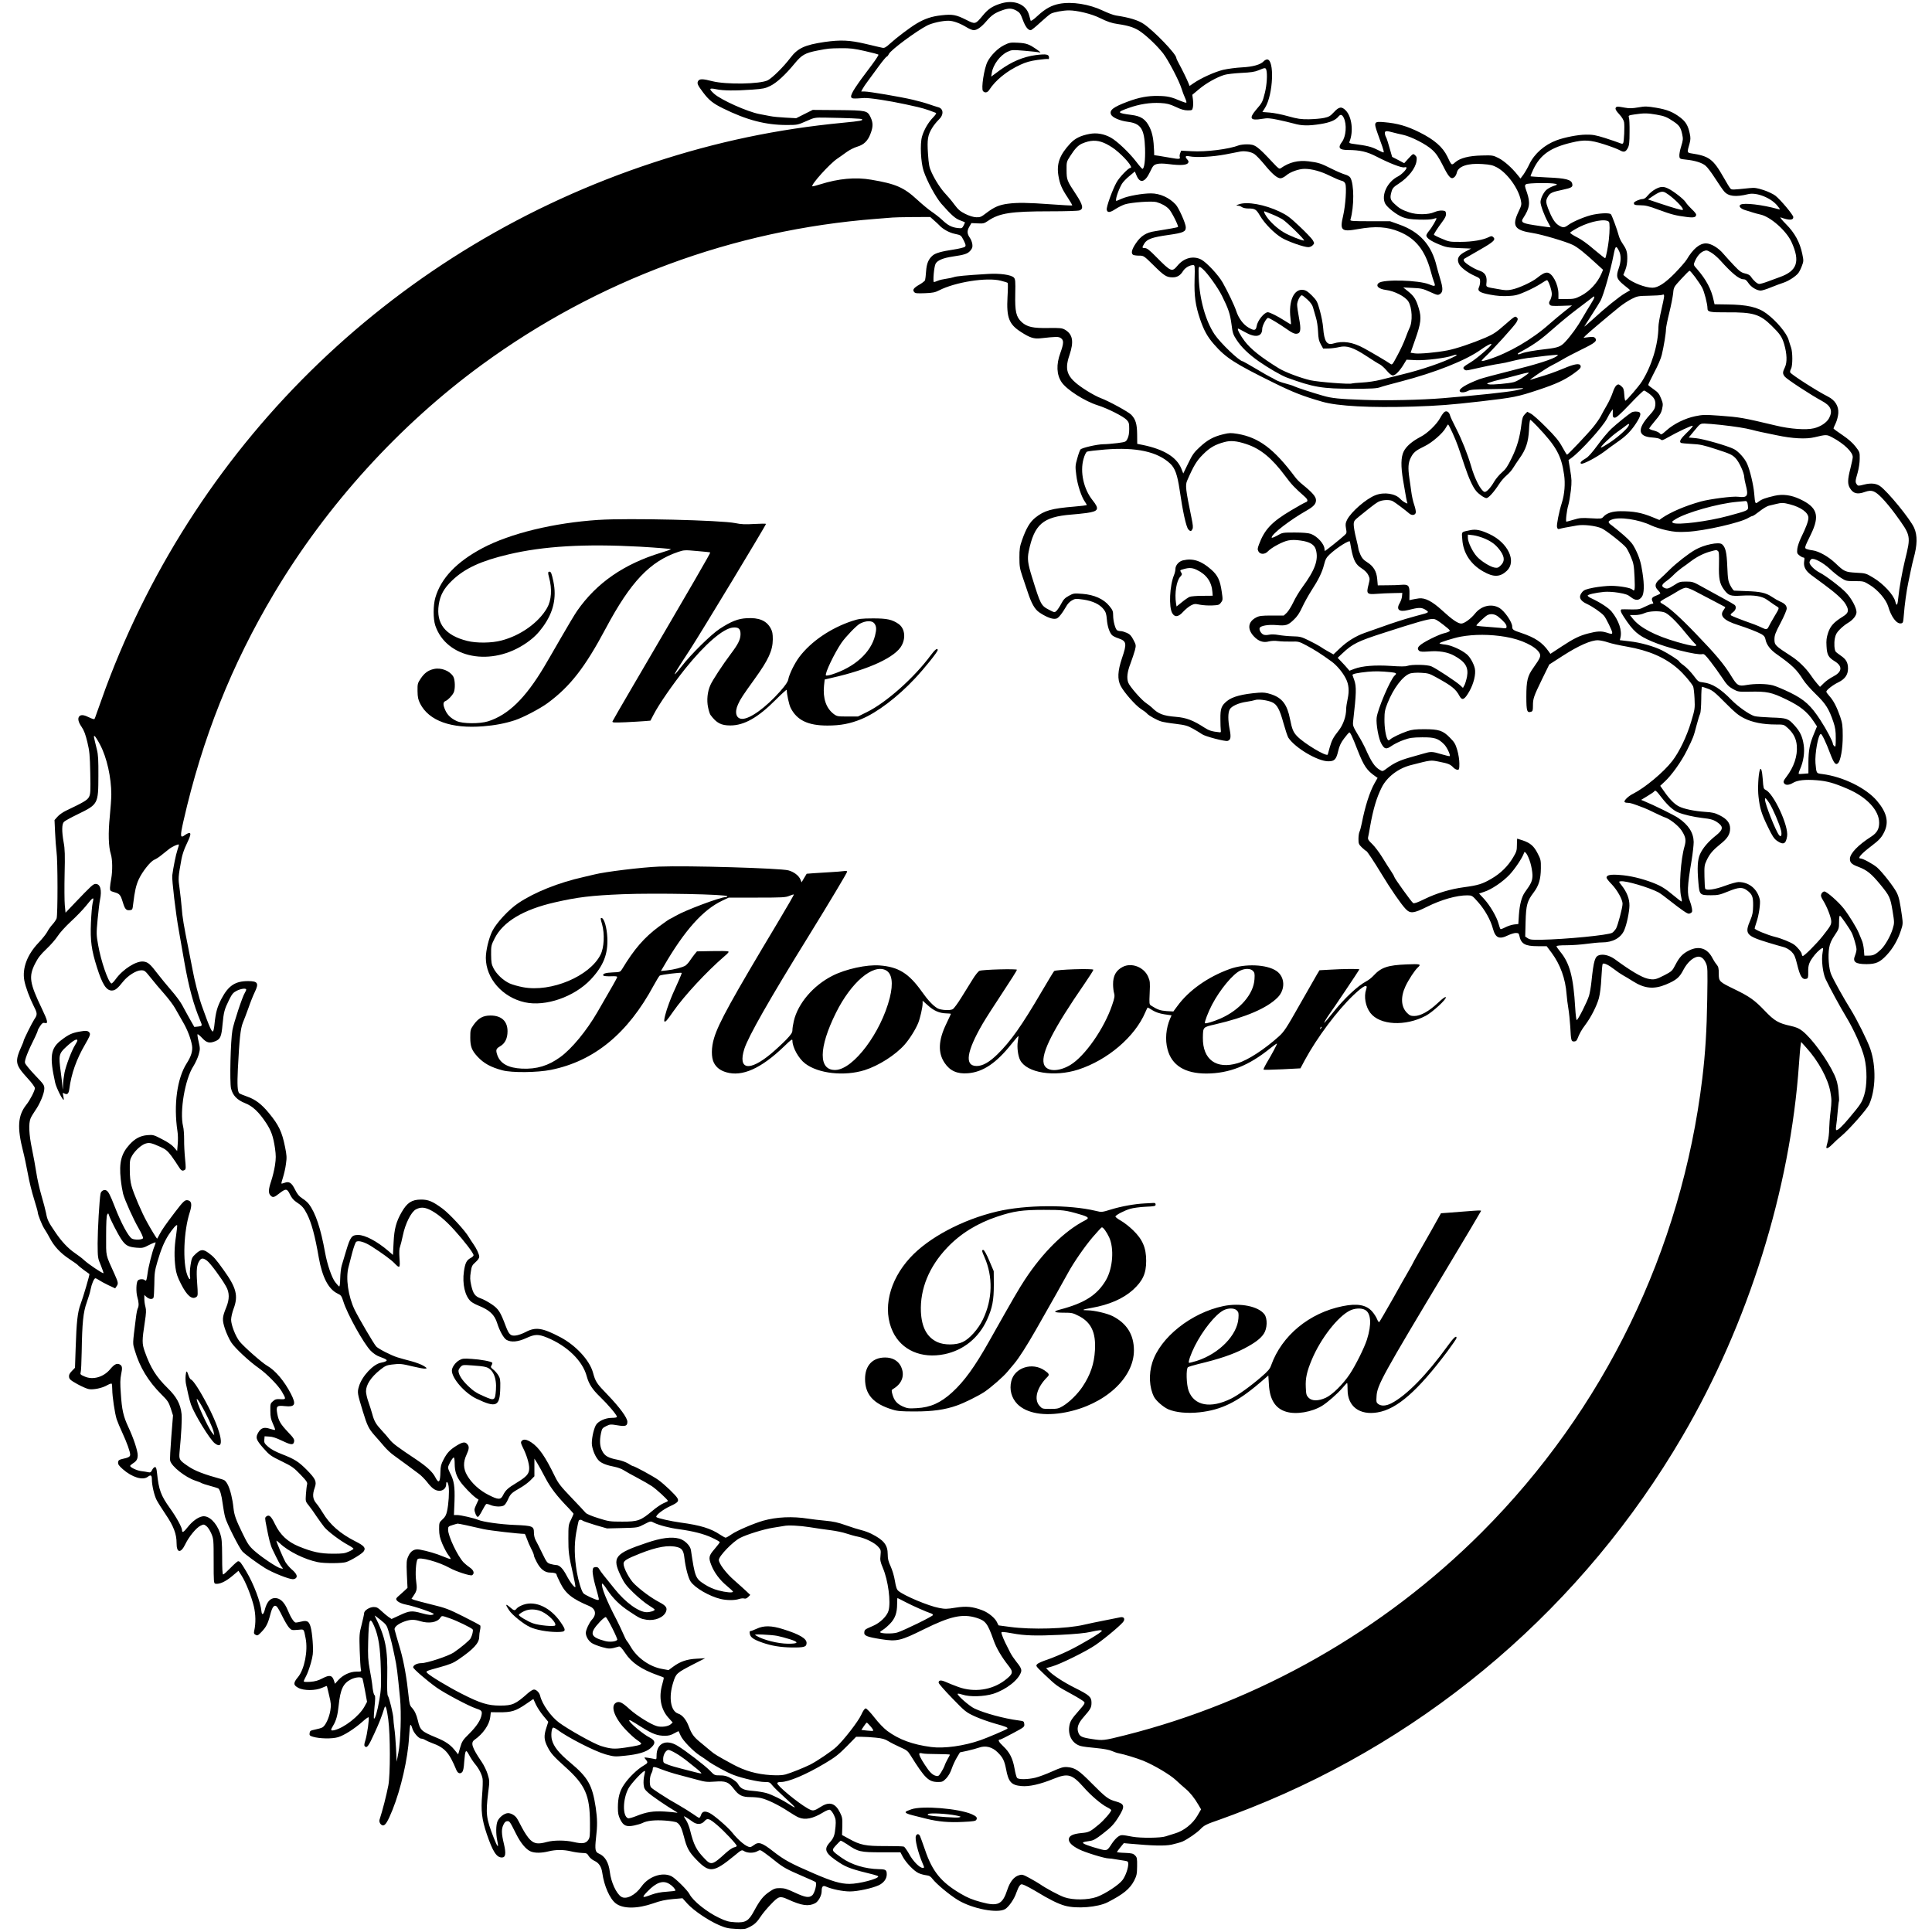 <?xml version="1.0" standalone="no"?>
<!DOCTYPE svg PUBLIC "-//W3C//DTD SVG 20010904//EN"
 "http://www.w3.org/TR/2001/REC-SVG-20010904/DTD/svg10.dtd">
<svg version="1.0" xmlns="http://www.w3.org/2000/svg"
 width="2048pt" height="2048pt" viewBox="0 0 2048 2048"
 preserveAspectRatio="xMidYMid meet">

<g transform="translate(0,2048) scale(0.1,-0.1)"
fill="#000000" stroke="none">
<path d="M10597 20439 c-83 -28 -125 -57 -182 -127 -75 -90 -77 -91 -171 -43
-109 55 -147 62 -263 49 -104 -11 -178 -36 -267 -89 -74 -45 -210 -148 -279
-211 -46 -42 -60 -49 -83 -44 -15 3 -94 21 -176 41 -171 40 -263 44 -435 20
-210 -31 -285 -65 -364 -170 -73 -96 -189 -210 -238 -236 -82 -41 -439 -47
-587 -10 -103 27 -138 27 -152 1 -13 -24 -5 -42 52 -118 62 -83 105 -118 213
-171 252 -124 450 -176 675 -176 112 0 117 1 205 40 90 40 90 40 210 38 230
-4 375 -10 382 -16 14 -15 -13 -20 -199 -38 -700 -67 -1341 -202 -2008 -421
-2702 -886 -4826 -2925 -5810 -5573 -42 -115 -85 -235 -95 -265 -10 -30 -20
-58 -24 -62 -4 -4 -29 4 -55 17 -54 27 -86 31 -104 13 -21 -21 -13 -61 23
-113 26 -38 41 -79 61 -161 23 -96 27 -136 31 -329 4 -198 2 -223 -14 -254
-18 -33 -55 -55 -246 -146 -31 -15 -71 -43 -88 -63 l-31 -35 6 -131 c3 -72 10
-162 15 -201 14 -96 14 -676 1 -711 -6 -15 -26 -45 -45 -65 -19 -21 -43 -55
-54 -77 -11 -21 -51 -72 -90 -113 -122 -127 -177 -272 -153 -403 13 -69 55
-182 103 -278 36 -70 36 -85 3 -133 -24 -36 -114 -217 -114 -230 0 -4 -6 -21
-14 -38 -83 -185 -79 -208 61 -362 41 -44 73 -89 73 -100 0 -26 -52 -128 -91
-176 -90 -114 -99 -240 -34 -494 13 -49 35 -155 50 -235 14 -80 44 -201 66
-270 21 -69 39 -131 39 -138 0 -26 45 -139 70 -177 15 -22 41 -67 59 -101 46
-87 110 -156 206 -220 47 -31 88 -60 91 -65 3 -5 31 -28 62 -51 31 -23 58 -42
60 -43 5 -4 -66 -246 -94 -320 -32 -85 -43 -189 -52 -467 l-7 -207 -33 -34
c-25 -26 -33 -42 -30 -63 3 -24 16 -36 88 -76 47 -26 102 -50 122 -53 49 -9
143 11 194 41 23 13 44 20 48 17 3 -3 6 -31 6 -61 0 -73 27 -255 47 -317 9
-27 36 -92 60 -143 48 -104 83 -201 83 -232 0 -22 -19 -32 -85 -46 -33 -8 -41
-14 -43 -35 -2 -21 8 -36 50 -73 98 -86 211 -121 264 -81 33 25 44 18 44 -27
0 -62 25 -169 50 -218 12 -24 55 -92 96 -153 85 -125 116 -209 116 -304 -1
-107 45 -112 93 -11 38 79 116 174 161 195 32 16 36 16 62 -4 15 -11 38 -46
52 -79 24 -57 25 -66 25 -294 0 -221 1 -235 19 -238 41 -8 107 22 175 79 l69
58 33 -51 c44 -68 104 -219 130 -326 20 -85 22 -178 4 -259 -6 -26 -3 -33 15
-43 19 -10 26 -7 61 30 51 53 69 88 94 184 21 83 42 109 68 87 9 -7 36 -54 60
-104 25 -51 57 -105 72 -121 25 -27 29 -28 90 -23 72 7 64 15 85 -90 26 -132
-12 -327 -81 -411 -52 -62 -51 -85 4 -114 57 -31 181 -31 252 1 26 12 49 20
50 19 1 -2 12 -46 24 -99 20 -82 22 -105 13 -161 -12 -76 -52 -162 -84 -179
-13 -7 -47 -17 -78 -23 -49 -10 -55 -14 -58 -38 -3 -23 2 -28 35 -38 69 -21
202 -24 266 -5 65 19 173 88 260 165 32 29 61 50 64 46 10 -9 -14 -179 -33
-241 -13 -41 -15 -58 -7 -66 23 -23 40 1 102 137 54 118 74 169 107 273 11 34
25 -12 40 -125 22 -164 22 -588 1 -699 -22 -111 -59 -258 -94 -366 -7 -25 15
-59 38 -59 25 0 51 44 100 165 89 221 163 545 175 768 4 70 10 130 15 133 4 2
13 -13 19 -35 12 -46 69 -111 96 -111 11 0 28 -6 39 -13 11 -7 43 -22 70 -32
141 -51 186 -101 263 -288 15 -35 39 -44 60 -23 12 12 19 43 23 111 10 128 17
138 52 71 16 -30 43 -71 61 -93 42 -49 74 -111 82 -160 3 -21 1 -97 -5 -168
-14 -169 -4 -258 49 -416 63 -185 103 -249 160 -249 40 0 46 41 22 143 -27
111 -28 160 -4 207 12 25 24 35 40 35 25 0 26 -2 94 -137 48 -96 104 -163 154
-184 43 -18 113 -18 189 1 78 19 158 19 239 0 36 -9 89 -16 117 -17 47 -1 53
-4 70 -33 11 -18 37 -40 59 -50 49 -22 76 -63 85 -130 19 -136 79 -273 143
-322 77 -59 229 -58 398 1 75 27 129 38 205 45 l104 9 53 -59 c66 -72 218
-175 332 -225 73 -31 99 -37 180 -41 85 -5 101 -3 140 17 58 29 85 54 125 116
19 29 66 86 107 128 83 87 96 90 180 52 147 -67 218 -77 289 -41 34 18 69 81
69 127 0 51 13 64 45 50 62 -28 178 -52 255 -52 82 0 237 34 306 66 52 25 84
68 84 114 0 48 -10 55 -80 56 -149 3 -294 47 -397 120 -111 79 -111 78 -61
133 23 25 45 47 49 49 4 2 35 -16 69 -38 116 -80 139 -85 365 -85 l200 0 26
-49 c34 -62 116 -148 165 -171 21 -10 57 -20 81 -23 34 -4 48 -12 68 -39 42
-55 186 -174 271 -225 156 -93 419 -143 499 -95 40 24 98 109 119 174 10 29
25 62 34 73 16 20 19 20 56 5 21 -9 71 -36 110 -59 149 -91 240 -136 314 -157
125 -35 348 -17 453 36 168 86 236 142 282 230 27 54 30 70 31 152 1 83 -1 95
-22 115 -19 20 -35 24 -107 27 -47 1 -85 6 -85 8 0 3 17 26 37 51 l36 44 66
-6 c243 -22 365 -25 440 -10 42 9 94 24 116 33 54 24 153 92 190 131 39 41 63
53 203 101 64 22 212 78 328 124 1919 762 3532 2149 4578 3939 699 1194 1144
2617 1236 3946 6 85 13 173 17 195 l6 40 54 -60 c128 -140 232 -331 256 -470
14 -80 14 -103 2 -205 -8 -63 -14 -149 -15 -190 0 -41 -7 -100 -15 -130 -8
-30 -15 -58 -15 -62 0 -20 29 -4 65 33 22 23 65 63 97 89 84 71 267 279 291
330 71 155 77 406 13 592 -28 83 -143 314 -208 418 -77 124 -179 307 -206 370
-26 59 -36 200 -22 282 8 47 23 81 58 133 45 67 47 73 47 141 0 45 4 70 10 67
11 -4 104 -139 124 -180 20 -39 51 -147 51 -176 0 -15 -7 -44 -15 -64 -29 -69
2 -93 123 -93 98 1 140 19 212 96 65 69 118 160 150 259 22 65 23 76 12 155
-22 154 -32 201 -56 249 -32 63 -154 219 -208 266 -42 36 -150 95 -175 95 -38
0 9 52 120 136 80 61 104 88 133 149 49 103 24 205 -79 326 -115 136 -362 257
-580 284 -64 8 -62 5 -72 116 -8 100 30 309 57 309 12 0 56 -93 98 -205 40
-105 58 -128 83 -106 28 23 52 157 51 291 0 109 -4 135 -27 203 -36 103 -70
169 -112 216 -19 21 -35 43 -35 49 0 17 70 72 127 99 70 34 103 80 103 146 0
64 -20 99 -78 138 -26 18 -50 37 -53 42 -14 21 -18 87 -9 138 8 42 19 63 53
97 23 24 61 54 83 67 57 33 94 80 94 117 0 46 -54 147 -111 206 -55 58 -213
178 -275 210 -61 31 -116 87 -112 113 2 12 10 26 19 32 26 16 123 -35 197
-104 36 -34 89 -77 118 -95 51 -32 57 -34 146 -34 91 0 95 -1 158 -40 87 -53
174 -155 196 -229 32 -110 89 -186 135 -179 23 3 24 8 31 93 7 97 29 259 47
340 6 28 18 86 27 130 9 44 22 100 29 125 40 143 42 244 6 325 -42 94 -280
385 -362 443 -41 28 -96 34 -167 16 -62 -16 -66 -16 -79 2 -17 24 -17 35 9
123 12 43 22 107 22 147 1 70 0 73 -44 130 -31 40 -75 79 -140 123 -52 35 -95
66 -94 70 0 3 11 29 24 56 13 28 25 75 27 105 5 75 -34 138 -109 176 -114 57
-393 236 -401 257 -3 7 1 24 9 38 18 32 18 177 0 226 -7 21 -19 56 -25 78 -19
71 -128 202 -234 281 -92 69 -206 95 -422 97 l-130 2 -9 40 c-25 120 -79 221
-177 334 -38 42 -38 44 -24 78 24 56 56 94 92 110 33 13 37 12 81 -13 26 -15
69 -52 97 -83 123 -137 200 -201 246 -201 20 0 33 -10 53 -40 28 -43 89 -80
131 -80 14 0 63 15 108 34 45 18 105 41 134 50 53 18 124 63 155 100 10 12 27
45 38 75 20 52 20 57 5 130 -25 122 -80 223 -172 315 -43 43 -69 76 -58 72 91
-33 135 -32 135 3 0 22 -134 183 -190 227 -22 17 -78 44 -124 59 -74 24 -95
27 -153 21 -173 -18 -183 -18 -197 -7 -8 6 -41 60 -74 119 -112 197 -154 228
-346 257 -43 7 -43 10 -15 107 10 39 11 59 1 104 -17 81 -42 124 -98 167 -78
60 -140 85 -257 105 -98 16 -116 17 -190 4 -64 -11 -95 -12 -143 -3 -81 15
-91 14 -98 -5 -4 -11 8 -32 38 -64 29 -31 47 -61 52 -85 7 -42 0 -207 -10
-223 -5 -8 -16 -7 -39 3 -18 7 -86 31 -152 52 -103 32 -132 37 -205 36 -85 -1
-223 -28 -310 -60 -128 -48 -235 -142 -288 -253 -17 -36 -45 -85 -62 -109
l-32 -43 -31 38 c-60 76 -143 149 -202 179 -58 29 -65 30 -177 27 -137 -3
-230 -27 -282 -72 -39 -35 -38 -36 -84 62 -49 100 -137 177 -293 255 -134 67
-235 96 -376 108 -108 10 -112 2 -71 -115 17 -47 39 -111 51 -143 11 -31 18
-60 15 -62 -3 -3 -34 10 -70 29 -61 31 -105 42 -251 61 -40 5 -47 9 -42 23 44
106 26 263 -38 330 -44 46 -72 43 -127 -17 -39 -42 -53 -50 -105 -61 -33 -7
-105 -13 -160 -14 -84 -1 -119 4 -220 32 -66 19 -154 36 -196 39 l-77 6 29 46
c86 141 101 511 21 511 -10 0 -27 -9 -36 -19 -33 -36 -114 -59 -231 -65 -61
-3 -150 -15 -199 -26 -90 -22 -232 -86 -314 -142 l-42 -29 -11 28 c-13 35 -71
153 -104 213 -14 25 -25 49 -25 55 0 42 -237 288 -347 362 -61 40 -149 67
-293 89 -25 3 -87 27 -138 51 -147 70 -329 98 -462 73 -83 -16 -149 -52 -228
-125 -46 -43 -74 -62 -77 -53 -2 7 -9 32 -15 55 -31 121 -165 173 -313 122z
m178 -72 c34 -19 43 -32 67 -97 27 -73 55 -110 84 -110 8 0 53 36 101 81 48
44 99 87 113 94 33 17 131 35 191 35 87 0 239 -37 324 -79 88 -43 127 -56 195
-66 118 -17 183 -39 244 -83 77 -56 173 -149 235 -227 53 -68 171 -292 196
-375 9 -30 26 -74 37 -98 11 -24 17 -46 14 -50 -4 -3 -30 5 -59 17 -99 43
-141 53 -242 54 -109 2 -202 -16 -320 -60 -155 -58 -198 -91 -177 -138 14 -31
95 -66 176 -76 140 -18 177 -74 184 -282 4 -122 -8 -217 -28 -217 -4 0 -35 35
-68 79 -74 95 -198 213 -265 251 -73 41 -152 55 -229 40 -94 -18 -152 -47
-201 -99 -115 -123 -149 -217 -127 -346 15 -87 34 -133 99 -231 28 -42 49 -79
47 -82 -3 -2 -103 3 -223 12 -247 18 -356 20 -461 6 -90 -12 -144 -35 -225
-97 -56 -43 -67 -48 -109 -46 -30 1 -72 14 -115 35 -54 27 -75 45 -115 98 -26
36 -67 85 -91 110 -51 53 -115 150 -153 235 -24 51 -29 81 -37 194 -10 154 -3
198 45 276 17 28 48 66 69 86 56 52 52 119 -8 133 -16 4 -57 18 -93 30 -36 13
-114 35 -175 49 -133 31 -462 87 -511 87 l-35 0 15 28 c8 15 34 55 59 87 24
33 76 104 116 158 39 53 76 97 81 97 5 0 15 12 22 27 20 43 289 242 407 303
52 26 158 50 224 50 51 0 121 -25 198 -72 25 -15 57 -28 70 -28 36 0 80 31
135 95 55 64 90 88 166 115 69 25 104 24 153 -3z m-1607 -428 c75 -17 140 -34
144 -38 4 -3 -27 -51 -68 -106 -116 -154 -131 -175 -180 -248 -27 -41 -44 -78
-42 -90 3 -24 13 -25 138 -16 51 4 270 -30 440 -67 36 -8 94 -21 130 -29 36
-8 90 -24 120 -35 30 -12 61 -23 69 -26 10 -3 3 -16 -26 -47 -53 -54 -98 -132
-119 -204 -23 -78 -13 -276 17 -366 37 -110 128 -277 187 -346 105 -119 148
-158 198 -176 27 -10 50 -20 52 -21 2 -1 -4 -17 -13 -34 -16 -31 -19 -32 -65
-27 -63 8 -102 28 -164 87 -28 26 -78 65 -111 87 -33 22 -101 79 -151 125
-143 132 -228 169 -489 213 -166 29 -347 12 -540 -49 -43 -14 -81 -23 -84 -21
-16 17 182 237 263 292 23 15 67 47 99 70 31 23 83 49 114 58 71 21 113 62
141 138 28 73 28 115 1 173 -35 72 -41 74 -346 77 l-268 2 -88 -44 -87 -44
-113 6 c-61 3 -134 10 -162 16 -27 5 -79 15 -115 22 -127 24 -408 150 -480
215 -59 54 -54 64 23 48 73 -16 202 -17 382 -4 113 8 138 13 190 39 69 34 160
118 258 237 76 92 110 112 242 138 121 23 122 23 248 25 100 1 140 -4 255 -30z
m4256 -201 c12 -47 5 -157 -15 -239 -26 -102 -27 -105 -95 -184 -77 -91 -60
-116 64 -95 59 10 81 8 169 -10 55 -11 131 -30 169 -40 83 -24 157 -25 282 -5
101 16 159 41 189 78 22 28 39 25 57 -11 35 -70 25 -200 -19 -257 -46 -62 -29
-85 65 -85 127 -1 199 -17 300 -69 139 -72 269 -122 296 -115 14 4 24 2 24 -4
0 -20 -53 -73 -92 -93 -113 -57 -179 -200 -134 -288 22 -41 119 -117 184 -143
45 -17 82 -23 175 -26 70 -2 131 1 149 7 17 6 33 10 35 8 6 -6 -49 -100 -79
-135 -15 -18 -28 -40 -28 -48 0 -26 45 -58 132 -94 76 -31 94 -35 213 -40
l130 -5 -61 -32 c-73 -38 -93 -73 -70 -127 16 -38 91 -96 170 -131 52 -23 56
-27 56 -59 0 -19 -5 -47 -12 -60 -19 -42 7 -59 121 -80 67 -13 128 -17 188
-14 77 4 101 10 188 48 55 24 126 61 157 82 31 21 61 38 67 38 14 0 51 -105
51 -146 0 -20 -8 -49 -17 -65 -14 -23 -15 -33 -6 -47 9 -15 25 -17 124 -14
l113 4 -81 -64 c-44 -35 -116 -95 -159 -133 -183 -163 -430 -307 -647 -376
-34 -11 -65 -18 -70 -16 -5 1 10 20 33 41 76 69 314 332 335 369 18 34 18 38
3 53 -16 16 -24 10 -125 -78 -93 -82 -123 -101 -208 -138 -144 -61 -308 -116
-400 -134 -118 -23 -298 -39 -348 -32 l-44 7 48 137 c62 174 69 235 39 333
-28 95 -51 131 -114 181 l-51 41 100 -5 c90 -4 109 -8 183 -42 79 -36 84 -37
108 -22 31 21 32 60 0 163 -13 43 -29 100 -36 128 -54 228 -179 368 -400 446
l-95 34 -212 0 c-185 0 -212 2 -208 15 41 139 40 381 -1 447 -8 13 -32 27 -56
33 -24 7 -86 33 -138 59 -117 59 -143 68 -249 81 -111 13 -203 -9 -294 -73
-16 -10 -25 -4 -78 53 -175 187 -194 200 -283 200 -30 0 -67 -5 -82 -10 -108
-42 -350 -72 -501 -63 l-112 6 -10 -26 c-6 -15 -8 -33 -5 -41 9 -23 -8 -25
-91 -10 -44 8 -102 18 -130 22 l-50 7 -1 44 c-5 123 -17 188 -47 251 -43 87
-90 119 -195 132 -154 20 -157 28 -26 74 112 40 226 58 335 52 70 -4 97 -11
162 -41 56 -27 91 -37 126 -37 47 0 50 1 56 31 4 17 4 54 1 83 l-7 51 73 61
c75 63 186 125 267 150 25 8 105 17 178 21 104 5 144 11 185 28 68 29 74 29
82 3z m4134 -473 c87 -15 113 -26 187 -76 57 -39 72 -62 87 -132 11 -50 9 -63
-11 -129 -13 -40 -21 -86 -19 -103 3 -29 5 -30 70 -37 92 -9 171 -33 208 -65
18 -14 63 -74 100 -132 38 -58 80 -121 95 -138 45 -55 123 -64 257 -31 88 22
243 -40 309 -123 33 -41 33 -42 9 -36 -167 47 -364 70 -400 47 -24 -15 1 -43
51 -58 24 -7 58 -17 74 -23 17 -6 55 -16 85 -23 108 -23 277 -173 331 -292 94
-207 60 -306 -126 -372 -33 -12 -91 -33 -128 -47 -37 -14 -77 -25 -88 -25 -21
0 -62 36 -89 78 -10 15 -31 27 -61 33 -39 9 -58 22 -115 82 -38 40 -89 96
-113 124 -53 65 -134 113 -187 113 -68 0 -137 -58 -204 -171 -14 -23 -70 -87
-125 -144 -104 -106 -179 -155 -238 -155 -77 0 -210 52 -275 107 l-34 28 21
53 c14 36 21 75 21 123 0 72 -8 96 -55 165 -14 20 -30 55 -36 78 -14 56 -70
208 -82 224 -12 15 -91 15 -182 -2 -76 -14 -221 -73 -272 -112 -40 -30 -59
-30 -106 1 -38 26 -69 78 -107 176 -25 67 -25 86 0 127 23 38 44 47 158 71 94
20 107 29 98 64 -10 43 -69 58 -264 66 -95 5 -174 10 -177 12 -2 3 11 36 29
74 75 156 182 231 407 284 132 32 196 28 344 -19 69 -22 143 -50 164 -62 45
-26 64 -20 87 24 14 26 18 60 18 168 1 74 -2 144 -7 156 -7 19 -2 22 60 31 99
15 139 14 231 -2z m-2792 -189 c27 -7 75 -19 106 -25 88 -19 250 -102 313
-162 41 -38 66 -77 111 -165 62 -126 88 -152 123 -120 10 9 21 30 24 46 14 67
117 102 270 91 86 -6 111 -12 156 -36 109 -60 225 -219 252 -346 10 -47 9 -54
-25 -125 -71 -150 -41 -195 149 -224 99 -15 361 -93 429 -127 52 -26 129 -88
250 -200 l69 -63 -18 -43 c-42 -97 -126 -186 -217 -233 -61 -31 -76 -34 -153
-34 l-85 0 0 54 c0 103 -66 226 -121 226 -26 0 -54 -15 -105 -56 -53 -43 -193
-108 -266 -123 -47 -10 -73 -10 -145 4 -143 25 -130 17 -125 77 5 64 -18 100
-76 119 -52 16 -150 77 -162 100 -8 14 -6 21 7 29 10 6 83 48 163 94 147 84
170 107 136 135 -12 10 -20 9 -43 -2 -60 -31 -177 -51 -298 -51 -115 -1 -123
0 -202 34 -46 19 -83 38 -83 42 0 10 40 72 88 136 32 43 42 64 40 87 -3 27 -7
30 -40 33 -22 2 -56 -5 -84 -17 -62 -28 -188 -29 -266 -2 -77 26 -107 43 -155
89 -47 43 -52 65 -31 135 10 33 23 47 78 82 99 65 174 160 185 235 6 38 3 48
-14 64 -21 19 -22 19 -69 -32 l-47 -52 -64 34 -64 33 -27 94 c-14 52 -31 104
-38 116 -7 12 -12 31 -12 42 0 25 17 26 86 7z m-3065 -110 c31 -12 83 -43 116
-68 102 -79 202 -198 165 -198 -21 0 -116 -99 -146 -153 -43 -77 -109 -259
-104 -289 5 -35 34 -33 91 5 29 19 75 42 102 51 69 21 286 37 333 24 54 -15
103 -42 134 -75 28 -29 104 -180 95 -189 -5 -5 -104 -23 -244 -45 -94 -14
-149 -49 -203 -129 -43 -64 -53 -105 -29 -121 8 -5 36 -9 63 -9 50 0 50 0 156
-104 111 -110 136 -126 201 -126 48 0 81 20 110 67 22 35 70 63 107 63 18 0
19 -8 15 -152 -5 -176 9 -276 58 -421 40 -118 78 -187 147 -266 127 -145 217
-203 637 -410 202 -100 308 -141 510 -199 163 -48 513 -66 965 -52 272 9 391
18 715 55 353 41 390 48 615 123 182 60 274 103 366 168 74 53 86 67 78 88
-10 27 -63 19 -179 -30 -102 -42 -168 -65 -286 -100 -25 -7 -54 -16 -65 -20
-34 -12 169 125 226 153 30 15 82 43 115 63 33 20 124 68 202 106 144 70 167
90 142 121 -11 12 -25 14 -68 9 l-55 -7 20 22 c19 21 238 206 364 308 36 28
93 66 128 83 58 29 70 31 180 33 64 1 127 5 140 9 19 7 22 5 22 -15 0 -13 -14
-80 -30 -149 -16 -69 -30 -147 -30 -175 -2 -185 -71 -415 -176 -580 -30 -48
-158 -197 -174 -203 -4 -2 -10 27 -12 64 -4 58 -8 70 -32 91 -25 21 -31 22
-49 10 -12 -8 -30 -41 -42 -79 -12 -36 -40 -97 -62 -134 -22 -38 -51 -89 -63
-114 -13 -25 -50 -79 -84 -120 -63 -77 -266 -290 -275 -290 -3 0 -26 37 -51
83 -35 64 -72 109 -170 207 -69 70 -142 135 -162 145 l-38 20 -26 -26 c-21
-22 -28 -41 -36 -105 -17 -140 -46 -242 -103 -358 -44 -91 -64 -120 -104 -154
-27 -23 -63 -66 -80 -94 -42 -73 -87 -119 -106 -112 -39 15 -103 139 -141 274
-38 129 -95 273 -160 401 -31 59 -59 120 -63 135 -9 36 -35 53 -58 38 -10 -6
-31 -35 -47 -65 -37 -68 -134 -162 -206 -199 -92 -48 -153 -101 -180 -155 -30
-61 -32 -156 -6 -310 32 -188 37 -216 43 -231 5 -14 3 -15 -23 -1 -16 8 -38
25 -49 37 -52 58 -171 77 -264 41 -98 -37 -257 -175 -301 -260 -18 -36 -19
-49 -12 -92 9 -47 8 -52 -17 -74 -37 -35 -200 -165 -206 -165 -3 0 -5 9 -5 20
0 52 -77 137 -146 161 -25 9 -85 14 -169 14 -128 0 -131 0 -187 -33 -35 -19
-58 -27 -58 -20 0 37 196 187 374 288 71 41 96 68 96 108 0 37 -38 81 -143
166 -27 21 -63 57 -80 81 -223 298 -384 418 -609 456 -69 11 -87 11 -149 -4
-105 -25 -169 -60 -250 -135 -63 -58 -79 -81 -124 -174 l-52 -107 -22 55 c-50
118 -182 200 -401 246 l-65 13 -1 100 c-1 110 -16 160 -62 208 -30 31 -236
144 -324 177 -31 11 -96 46 -144 76 -211 133 -247 206 -187 381 48 142 35 219
-48 268 -30 17 -50 20 -174 18 -166 -3 -227 11 -284 62 -60 55 -73 112 -69
299 3 134 1 156 -14 173 -27 30 -149 47 -276 39 -235 -14 -338 -24 -362 -34
-14 -5 -50 -13 -80 -17 -30 -4 -70 -13 -89 -21 -18 -8 -37 -14 -41 -14 -13 0
1 163 17 193 18 36 78 62 179 77 130 19 162 30 190 63 21 25 25 38 21 69 -3
20 -14 50 -25 65 -31 45 -33 74 -8 118 l23 40 66 -3 c59 -3 70 -1 109 26 122
83 241 102 660 102 162 0 298 4 312 10 44 16 35 58 -37 168 -98 148 -100 155
-101 257 -1 88 0 91 38 150 51 80 84 114 126 133 86 37 154 40 231 8z m1596
-119 c18 -12 65 -61 104 -108 83 -102 138 -149 173 -149 14 0 41 14 60 30 42
37 134 70 195 70 79 0 175 -27 267 -73 49 -24 104 -48 122 -52 23 -5 36 -15
43 -33 15 -39 2 -230 -23 -338 -37 -158 -20 -174 154 -143 190 34 314 26 443
-28 172 -72 270 -195 330 -413 12 -47 28 -98 34 -113 21 -54 16 -58 -50 -31
-111 45 -485 55 -534 14 -36 -30 -1 -64 78 -74 89 -11 200 -68 235 -120 42
-65 49 -217 12 -286 -5 -10 -24 -56 -41 -102 -16 -46 -55 -129 -86 -186 -54
-101 -55 -103 -76 -88 -32 23 -190 116 -279 165 -120 65 -222 81 -326 49 -67
-20 -95 24 -106 167 -3 44 -19 126 -35 183 -27 96 -32 106 -83 158 -43 43 -64
57 -94 61 -98 13 -157 -119 -134 -302 4 -33 6 -61 5 -63 -2 -2 -34 17 -71 41
-70 45 -154 87 -174 87 -38 0 -110 -88 -119 -148 -8 -47 -26 -50 -87 -14 -55
32 -105 99 -130 177 -19 58 -87 200 -142 298 -46 82 -172 216 -229 246 -84 42
-181 18 -249 -63 -61 -73 -69 -69 -225 88 -73 75 -101 96 -122 96 -32 0 -33 5
-7 48 29 47 83 67 254 91 161 23 186 34 186 82 0 39 -75 208 -108 242 -68 73
-167 117 -261 117 -92 0 -242 -27 -304 -54 -32 -14 -60 -26 -62 -26 -18 0 18
112 57 180 11 19 47 57 79 83 l59 49 19 -45 c37 -86 90 -70 143 43 30 63 37
71 71 81 28 7 65 7 130 -1 117 -15 186 -11 201 12 8 13 6 21 -7 36 -29 32 -22
44 21 35 73 -15 243 -6 382 20 74 14 146 28 160 31 46 8 114 -4 147 -27z
m3193 -316 c23 -7 20 -9 -26 -24 -28 -10 -63 -30 -77 -45 -30 -31 -57 -91 -57
-125 0 -33 42 -147 79 -212 17 -30 29 -55 27 -55 -16 0 -172 22 -224 32 -78
15 -91 28 -66 65 70 107 78 163 39 276 -24 67 -24 73 -8 84 18 14 267 17 313
4z m-6588 -388 c24 -21 48 -43 53 -49 36 -41 107 -81 167 -93 65 -14 65 -14
93 -68 23 -47 25 -57 14 -69 -8 -7 -64 -21 -124 -30 -121 -18 -190 -37 -219
-63 -44 -38 -63 -84 -69 -166 -3 -44 -8 -87 -11 -96 -4 -8 -30 -29 -58 -45
-63 -36 -77 -56 -58 -79 12 -15 29 -16 115 -13 83 3 109 9 150 30 171 88 508
141 655 102 36 -9 68 -19 72 -23 3 -3 3 -70 -2 -148 -12 -220 15 -291 144
-373 93 -60 136 -74 207 -66 166 18 189 19 214 2 33 -22 32 -55 -5 -158 -45
-122 -40 -230 13 -309 53 -79 243 -201 382 -245 106 -33 273 -118 308 -155 24
-26 27 -37 27 -97 0 -44 -6 -79 -18 -102 -17 -34 -18 -35 -107 -47 -49 -6
-117 -12 -150 -12 -65 -1 -223 -37 -241 -55 -6 -6 -22 -48 -34 -93 -22 -77
-23 -88 -11 -180 12 -103 55 -232 93 -284 12 -16 19 -31 17 -34 -3 -2 -61 -9
-130 -15 -243 -20 -320 -42 -415 -118 -57 -46 -96 -112 -140 -237 -24 -68 -28
-95 -28 -185 0 -92 4 -117 32 -200 18 -52 42 -124 54 -160 41 -126 76 -188
124 -221 61 -42 123 -69 161 -69 26 0 39 8 65 41 18 22 44 62 58 87 15 29 39
54 62 67 35 20 42 20 123 9 99 -15 173 -50 214 -103 23 -29 29 -50 34 -107 6
-73 26 -135 54 -166 8 -9 38 -25 67 -34 89 -30 93 -54 39 -212 -45 -134 -50
-222 -14 -292 36 -70 158 -208 215 -245 29 -18 58 -40 65 -49 17 -21 106 -71
151 -84 19 -6 88 -18 152 -25 102 -13 125 -19 185 -52 37 -21 80 -47 95 -58
31 -23 244 -79 271 -71 33 10 38 38 22 121 -19 99 -19 176 0 212 18 35 94 70
180 82 35 5 74 13 88 18 30 12 127 0 179 -22 54 -22 83 -76 123 -222 20 -71
43 -141 52 -155 71 -108 311 -250 423 -250 66 0 84 19 105 108 13 55 28 88 62
133 24 32 49 61 54 64 10 7 32 -37 89 -185 68 -172 98 -216 190 -280 l23 -16
-32 -56 c-52 -92 -101 -246 -136 -426 -8 -40 -19 -81 -25 -91 -5 -11 -10 -44
-10 -74 0 -50 3 -58 37 -91 21 -20 41 -36 45 -36 8 0 83 -113 163 -245 94
-156 209 -323 256 -371 49 -51 84 -47 228 25 149 74 314 121 426 120 49 -1 51
-1 115 -74 71 -80 131 -188 155 -278 27 -100 67 -118 160 -72 28 13 65 25 82
25 28 0 33 -4 38 -27 18 -89 61 -113 195 -113 l95 0 54 -72 c91 -124 145 -273
157 -436 3 -42 12 -111 19 -152 7 -41 16 -127 20 -190 8 -153 10 -160 40 -160
18 0 28 8 36 28 22 56 44 96 82 146 62 82 124 205 146 286 12 47 22 127 26
215 4 77 10 144 14 148 12 12 62 -11 121 -57 30 -24 73 -53 95 -65 22 -12 69
-40 105 -63 123 -78 222 -87 350 -34 111 47 143 74 186 158 38 71 91 122 142
135 38 9 71 -13 94 -64 20 -45 20 -58 15 -387 -5 -328 -20 -569 -52 -836 -220
-1825 -1042 -3516 -2340 -4815 -1042 -1042 -2362 -1793 -3782 -2150 -223 -56
-233 -57 -344 -40 -113 17 -135 27 -150 74 -16 48 1 96 59 161 73 83 82 100
82 151 0 60 -22 80 -174 156 -119 59 -235 135 -279 181 l-28 29 63 18 c87 24
366 162 460 227 115 80 287 226 300 254 14 30 -3 47 -37 40 -11 -2 -58 -12
-105 -21 -171 -34 -216 -43 -280 -58 -181 -43 -556 -54 -783 -23 -65 9 -119
16 -121 16 -2 0 -9 13 -16 30 -19 45 -90 105 -156 130 -105 40 -171 46 -286
28 -90 -15 -112 -15 -173 -3 -113 21 -372 130 -432 181 -17 14 -26 40 -37 107
-8 50 -28 116 -45 153 -24 51 -31 80 -31 127 0 100 -41 152 -175 219 -28 14
-75 31 -105 38 -30 7 -103 30 -162 51 -83 30 -134 41 -220 49 -62 6 -142 15
-178 21 -169 27 -339 19 -480 -21 -101 -29 -278 -105 -335 -144 -28 -20 -57
-36 -63 -36 -6 0 -31 14 -56 30 -100 68 -213 102 -421 130 -102 14 -245 46
-257 58 -15 15 70 82 148 117 78 36 92 51 75 83 -18 33 -132 142 -201 193 -55
40 -256 149 -274 149 -4 0 -25 12 -49 27 -23 14 -73 32 -110 39 -100 19 -138
41 -164 94 -26 49 -29 110 -12 190 10 47 15 53 55 73 41 20 48 20 120 8 85
-14 104 -7 104 38 0 41 -80 151 -208 284 -120 124 -129 138 -157 239 -36 129
-182 287 -345 373 -190 100 -262 111 -368 55 -34 -18 -82 -35 -106 -37 -54 -6
-71 10 -105 99 -57 152 -77 183 -149 232 -37 25 -88 53 -115 62 -61 21 -82 49
-102 138 -13 58 -14 85 -5 141 9 63 14 73 50 105 25 22 40 44 40 58 0 26 -31
91 -64 137 -12 17 -32 47 -44 67 -40 71 -204 248 -280 305 -105 78 -153 98
-232 97 -96 -1 -145 -33 -203 -134 -58 -101 -78 -176 -85 -319 l-7 -134 -48
42 c-119 102 -248 171 -322 170 -67 0 -82 -20 -128 -174 -16 -55 -36 -122 -45
-150 -8 -27 -15 -89 -16 -138 -1 -53 -5 -86 -11 -84 -5 2 -24 22 -42 46 -37
48 -84 186 -107 311 -46 258 -101 422 -172 516 -13 18 -44 45 -69 60 -34 22
-53 44 -77 92 -36 74 -63 92 -111 74 -17 -6 -32 -10 -34 -8 -2 2 5 32 17 67
11 35 26 99 31 142 10 67 8 91 -10 180 -32 159 -66 231 -170 357 -77 94 -143
145 -229 175 -42 15 -81 31 -85 35 -20 17 -24 89 -16 257 16 319 28 430 53
492 13 31 40 102 60 158 19 56 49 131 66 166 46 95 33 117 -71 117 -136 0
-208 -48 -281 -186 -46 -89 -61 -142 -74 -264 -3 -36 -10 -71 -14 -79 -12 -23
-37 32 -120 265 -32 89 -81 280 -100 389 -7 39 -26 135 -42 215 -50 248 -66
342 -72 435 -4 50 -14 140 -22 201 -17 116 -16 122 20 321 7 39 29 105 49 145
46 96 55 128 33 128 -9 0 -30 -10 -46 -22 -50 -37 -53 -16 -16 147 199 876
509 1656 961 2415 559 938 1330 1786 2203 2424 1227 897 2666 1429 4177 1546
83 6 161 13 175 14 14 2 109 4 212 5 l188 1 42 -37z m7153 -14 c10 -10 10 -94
-1 -194 -7 -67 -30 -184 -38 -192 -2 -3 -55 39 -118 92 -71 62 -139 110 -183
131 -38 19 -70 40 -70 47 0 6 43 33 95 60 129 64 279 91 315 56z m109 -313
c22 -46 20 -110 -5 -181 -31 -87 -22 -114 56 -177 36 -28 65 -53 65 -54 0 -1
-24 -15 -53 -32 -60 -34 -214 -158 -348 -282 -51 -47 -89 -78 -84 -70 5 8 42
66 82 128 40 62 80 127 90 145 32 62 107 324 138 486 19 98 27 103 59 37z
m-4414 -188 c49 -42 159 -195 203 -283 68 -136 87 -193 101 -300 12 -95 17
-111 56 -170 50 -76 126 -150 236 -227 102 -71 236 -148 294 -170 285 -104
374 -119 705 -119 193 0 249 3 285 16 24 9 123 36 220 61 368 96 688 223 850
339 58 42 110 68 110 56 0 -18 -156 -153 -223 -193 -78 -47 -85 -55 -65 -74
13 -13 23 -13 79 0 111 26 252 55 299 61 25 3 88 16 140 30 52 13 122 26 155
30 33 3 89 10 125 15 36 5 97 12 135 15 65 6 68 5 50 -9 -44 -34 -214 -88
-485 -155 -157 -39 -309 -80 -339 -91 -146 -56 -222 -104 -206 -129 9 -16 52
-13 88 6 26 13 68 16 242 18 116 1 244 5 285 8 84 8 71 -3 -25 -22 -90 -18
-397 -51 -770 -82 -232 -19 -596 -27 -836 -18 -263 9 -341 17 -434 44 -109 31
-278 86 -304 99 -14 8 -57 21 -95 31 -38 9 -85 27 -105 39 -20 12 -44 25 -54
29 -10 4 -78 43 -152 87 -74 44 -138 80 -141 80 -35 0 -238 194 -300 287 -95
143 -159 373 -167 600 -4 130 -4 131 43 91z m5219 -85 c28 -38 62 -88 75 -113
22 -41 56 -172 56 -218 0 -39 21 -44 207 -43 278 2 348 -19 473 -142 88 -86
110 -118 133 -195 30 -103 33 -193 8 -245 -26 -54 -26 -68 -1 -100 21 -27 281
-197 391 -256 97 -52 119 -103 79 -182 -25 -48 -90 -92 -162 -109 -81 -20
-252 -8 -403 29 -349 83 -381 89 -601 105 -152 11 -177 10 -254 -6 -107 -22
-227 -81 -303 -149 -53 -47 -59 -50 -71 -34 -7 9 -34 23 -61 30 -27 6 -50 16
-52 21 -2 5 26 42 61 83 50 58 66 84 75 126 11 49 10 59 -11 111 -19 48 -32
65 -78 97 -30 21 -56 41 -58 46 -1 4 27 63 63 132 38 70 73 152 81 189 21 88
44 227 44 270 0 19 16 98 35 174 19 77 37 170 41 206 6 67 7 67 86 153 44 48
83 87 88 87 5 0 31 -30 59 -67z m-4109 -239 c35 -33 53 -59 60 -88 6 -22 19
-68 29 -101 11 -33 21 -100 23 -150 3 -73 9 -99 29 -135 l25 -45 59 1 c33 1
83 8 112 15 78 19 149 -4 289 -96 62 -41 126 -81 143 -89 16 -9 49 -38 72 -66
26 -31 50 -50 64 -50 26 0 72 47 114 116 l31 51 102 -5 c101 -4 318 23 384 48
42 16 62 12 29 -6 -119 -63 -356 -144 -565 -194 -74 -18 -175 -43 -225 -56
-51 -13 -135 -26 -194 -29 -58 -3 -108 -8 -111 -10 -18 -11 -353 15 -439 34
-107 25 -269 86 -337 128 -189 117 -297 203 -361 288 -44 58 -79 123 -70 131
2 3 35 -14 73 -36 111 -64 184 -51 184 34 0 32 44 116 62 116 14 0 114 -60
203 -122 52 -37 77 -48 99 -46 44 4 50 41 26 168 -11 58 -20 121 -20 140 0 36
32 100 50 100 6 0 33 -21 60 -46z m3040 23 c0 -7 -17 -39 -38 -72 -21 -33 -60
-98 -87 -145 -52 -92 -123 -190 -186 -257 -44 -47 -76 -59 -197 -73 -135 -15
-226 -32 -261 -46 -19 -8 -36 -12 -39 -9 -7 6 -8 6 63 45 115 64 191 120 315
230 69 61 177 150 240 197 63 47 131 99 150 114 41 33 40 32 40 16z m-711
-815 c-61 -45 -108 -73 -139 -82 -53 -15 -236 -31 -267 -24 -27 7 -27 7 12 21
22 8 69 21 105 29 36 8 112 27 170 43 58 16 113 30 124 30 16 1 16 -1 -5 -17z
m1293 -205 c54 -42 70 -71 65 -124 -4 -34 -15 -54 -62 -105 -134 -148 -123
-227 33 -236 40 -3 74 -10 84 -19 15 -14 23 -12 80 21 100 57 249 127 261 123
7 -3 -21 -36 -61 -73 -67 -65 -85 -95 -63 -109 6 -3 56 -8 113 -11 89 -4 125
-12 263 -57 142 -46 165 -56 201 -92 39 -39 94 -159 94 -205 0 -11 7 -45 15
-77 32 -121 19 -141 -79 -129 -57 8 -300 -24 -396 -50 -168 -47 -319 -112
-413 -176 l-27 -20 -73 30 c-118 48 -200 63 -337 63 -87 0 -149 -20 -184 -60
-18 -20 -25 -21 -131 -15 -98 6 -121 4 -183 -15 -38 -11 -73 -21 -77 -21 -11
0 3 120 20 176 8 27 20 97 27 155 10 94 9 119 -7 214 l-18 108 29 21 c97 69
334 331 379 419 14 29 34 63 44 76 l18 23 -1 -43 c-1 -38 2 -44 20 -47 16 -2
55 32 160 142 76 81 144 146 151 146 6 0 31 -15 55 -33z m-1189 -344 c204
-214 258 -311 287 -515 14 -93 5 -208 -24 -299 -30 -94 -57 -233 -51 -256 5
-20 10 -24 28 -19 22 7 76 17 185 36 69 12 197 -3 259 -30 46 -20 229 -164
261 -205 11 -14 34 -59 51 -100 28 -67 32 -89 38 -215 6 -136 2 -155 -24 -129
-18 18 -133 38 -223 39 -47 0 -130 -9 -185 -19 -82 -16 -104 -25 -122 -46 -44
-50 -27 -93 51 -128 56 -26 148 -89 178 -123 22 -25 88 -159 88 -179 0 -19 -3
-19 -65 1 -53 16 -98 13 -190 -11 -93 -24 -155 -55 -278 -136 l-122 -80 -20
28 c-67 94 -142 144 -290 194 -86 28 -95 35 -95 68 0 46 -79 161 -133 195 -83
51 -193 27 -261 -58 -44 -55 -114 -106 -146 -106 -35 0 -97 42 -201 138 -107
98 -182 137 -248 129 -25 -4 -58 -9 -74 -13 l-27 -6 1 67 c2 87 -11 102 -84
96 -29 -3 -97 -5 -152 -5 l-100 -1 -6 67 c-7 83 -40 137 -109 180 -37 23 -53
42 -69 78 -12 27 -21 55 -21 62 0 7 -11 58 -25 113 -14 55 -25 119 -25 142 0
40 4 45 68 97 155 125 179 143 211 154 43 15 106 15 134 0 24 -12 139 -99 174
-130 28 -26 67 -20 71 10 2 12 -6 50 -18 84 -12 34 -25 96 -30 137 -6 42 -14
105 -20 141 -16 109 -13 165 15 219 28 56 53 76 148 122 76 36 192 137 222
193 11 20 22 36 25 36 9 0 80 -156 107 -235 14 -38 44 -130 69 -204 43 -129
86 -224 122 -266 29 -35 88 -75 109 -75 22 0 80 65 135 150 19 30 55 71 79 91
24 20 55 55 69 79 14 23 45 69 68 102 67 93 93 173 100 301 2 59 9 107 13 107
5 0 37 -30 72 -67z m1947 13 c159 -18 260 -34 330 -52 30 -8 75 -19 100 -24
25 -5 98 -20 164 -34 164 -35 311 -43 401 -21 127 30 129 30 192 -4 123 -66
213 -154 213 -206 0 -12 -11 -67 -25 -121 -31 -120 -31 -166 -4 -210 35 -57
78 -68 160 -38 70 24 102 13 178 -64 36 -37 100 -114 142 -172 169 -233 167
-225 101 -495 -26 -106 -60 -293 -68 -380 -9 -94 -18 -109 -33 -51 -17 70
-126 187 -230 250 -81 49 -84 50 -185 55 -116 7 -127 12 -221 102 -73 69 -172
125 -240 135 -27 3 -58 11 -67 15 -21 11 -19 17 49 156 96 198 68 286 -119
373 -92 43 -180 54 -265 35 -102 -24 -135 -36 -170 -62 -38 -29 -38 -28 -48
89 -8 90 -44 242 -74 310 -24 57 -92 133 -141 158 -70 35 -325 108 -402 115
l-77 7 61 74 c60 73 62 74 107 74 25 0 102 -7 171 -14z m-5030 -203 c152 -49
274 -150 417 -343 62 -84 95 -119 206 -217 32 -29 35 -49 6 -58 -12 -4 -80
-42 -152 -85 -206 -122 -283 -203 -342 -363 -15 -41 -16 -51 -5 -72 18 -34 68
-34 100 0 38 41 160 106 217 116 36 7 78 7 130 -1 97 -13 147 -43 162 -97 30
-108 -9 -215 -145 -400 -31 -42 -73 -112 -94 -157 -21 -44 -52 -94 -69 -111
l-32 -30 -127 0 c-109 0 -133 -3 -167 -21 -86 -45 -95 -122 -25 -198 50 -54
102 -72 162 -55 26 6 63 8 97 3 31 -4 93 -6 137 -5 79 2 84 1 165 -42 81 -43
157 -91 265 -170 55 -40 119 -116 152 -183 30 -60 36 -127 18 -212 -9 -40 -16
-89 -16 -108 0 -77 -31 -167 -80 -229 -58 -73 -73 -103 -95 -180 -9 -33 -18
-66 -20 -73 -10 -28 -252 117 -326 195 -40 42 -53 74 -74 180 -30 154 -82 224
-199 263 -52 17 -81 21 -134 17 -173 -14 -278 -41 -336 -89 -59 -48 -70 -80
-69 -188 0 -52 2 -106 4 -120 3 -18 0 -25 -11 -23 -84 9 -113 18 -161 49 -120
78 -193 106 -302 115 -137 11 -189 31 -258 100 -9 9 -36 30 -61 47 -51 35
-172 174 -188 216 -18 49 -11 112 24 203 18 48 39 112 47 141 13 52 12 55 -16
109 -22 43 -38 60 -69 74 -23 10 -52 19 -66 19 -14 0 -31 4 -38 9 -19 12 -42
97 -42 156 0 46 -5 58 -41 102 -59 73 -161 119 -286 128 -88 7 -94 6 -143 -21
-41 -22 -57 -39 -81 -85 -17 -32 -40 -66 -51 -76 -19 -17 -21 -16 -74 11 -90
47 -92 52 -185 351 -44 141 -50 192 -34 270 59 287 151 366 450 390 44 3 118
11 164 17 127 18 138 41 63 135 -95 118 -135 301 -96 438 11 40 26 71 37 77
10 5 97 15 193 23 330 26 553 -23 688 -149 52 -48 77 -119 101 -281 32 -224
69 -392 92 -417 21 -23 30 -23 43 2 9 16 6 44 -9 118 -63 305 -68 349 -46 398
68 157 101 211 168 277 71 72 129 105 227 131 67 18 129 12 230 -21z m5314
-625 c3 -13 6 -35 6 -50 0 -28 -13 -34 -210 -87 -217 -59 -539 -99 -585 -74
-16 10 -14 14 26 39 111 70 449 166 649 184 47 4 90 8 96 9 7 0 14 -9 18 -21z
m449 -14 c117 -30 197 -88 197 -143 0 -35 -26 -104 -77 -208 -20 -41 -38 -94
-41 -121 -4 -44 -2 -51 23 -70 15 -12 34 -22 42 -22 12 0 13 -9 8 -39 -9 -57
14 -102 77 -148 29 -22 89 -66 133 -98 124 -91 201 -161 230 -210 38 -65 32
-93 -30 -131 -96 -60 -132 -100 -156 -171 -17 -52 -21 -81 -17 -143 5 -93 20
-119 89 -161 84 -53 77 -112 -21 -162 -30 -15 -73 -45 -96 -68 l-41 -40 -31
35 c-17 19 -49 61 -70 93 -49 71 -129 149 -202 196 -173 112 -180 119 -180
180 0 43 10 69 65 174 36 68 65 136 65 152 0 32 -21 54 -71 75 -19 8 -58 30
-87 50 -63 42 -120 55 -272 60 -63 3 -121 5 -127 5 -7 1 -25 25 -40 54 -24 47
-27 65 -33 202 -6 152 -19 205 -56 236 -33 27 -191 -5 -284 -59 -74 -42 -200
-141 -271 -211 -36 -36 -84 -82 -107 -102 -50 -42 -55 -77 -17 -115 14 -14 25
-29 25 -33 0 -5 -20 -16 -45 -25 -46 -18 -53 -32 -35 -67 9 -15 7 -19 -5 -19
-9 0 -43 -14 -77 -31 -55 -28 -68 -30 -147 -29 -47 1 -92 2 -98 1 -21 -2 -15
-27 19 -78 102 -156 151 -199 298 -262 154 -67 481 -149 536 -135 18 5 33 -10
85 -77 35 -45 91 -122 124 -172 50 -76 69 -95 115 -121 53 -29 58 -30 175 -28
186 4 234 -6 390 -82 148 -71 223 -131 290 -232 l36 -54 -31 -75 c-46 -110
-59 -176 -60 -306 l0 -117 -47 -4 c-27 -3 -51 -3 -55 -1 -4 2 2 24 13 48 37
83 51 180 39 259 -13 88 -38 141 -97 206 -67 74 -80 79 -245 84 -78 3 -159 9
-180 15 -56 17 -176 102 -243 171 -116 119 -205 175 -299 186 -52 6 -55 8
-105 75 -29 38 -75 85 -102 105 -27 19 -49 39 -49 43 0 9 -112 82 -180 116
-84 43 -233 85 -347 97 l-102 12 6 25 c20 75 -16 183 -93 278 -32 39 -118 95
-211 139 -23 10 -43 24 -43 30 0 12 79 30 175 40 36 3 97 0 152 -9 76 -13 99
-21 131 -47 49 -39 86 -38 116 3 25 34 28 123 7 257 -15 105 -34 166 -77 252
-27 54 -51 82 -121 144 -49 42 -105 88 -125 103 -46 32 -47 45 -5 62 79 34
290 3 421 -61 34 -16 106 -39 161 -51 84 -18 119 -21 221 -16 181 9 563 96
647 147 18 11 38 20 44 20 7 0 41 23 75 50 35 28 78 54 98 59 19 5 53 13 75
18 59 15 81 15 148 -3z m-4663 -396 c0 -2 6 -37 14 -78 24 -121 47 -164 109
-204 36 -23 60 -48 72 -73 17 -36 17 -41 2 -101 -25 -96 -17 -105 86 -97 45 4
125 7 177 8 l95 2 -3 -35 c-1 -19 -12 -50 -22 -68 -44 -73 -11 -103 86 -79
107 27 136 29 173 10 19 -10 36 -23 38 -29 2 -6 -22 -17 -54 -24 -32 -8 -114
-31 -183 -51 -110 -34 -174 -55 -434 -148 -95 -34 -183 -88 -260 -161 l-71
-67 -55 31 c-31 17 -69 40 -85 52 -17 11 -70 40 -119 64 -81 40 -95 43 -175
45 -47 1 -114 8 -148 14 -39 7 -75 8 -100 3 -23 -5 -47 -5 -60 1 -25 11 -48
50 -40 70 9 24 90 38 176 31 102 -9 123 -3 183 54 38 35 62 70 93 137 23 50
67 128 97 175 75 115 114 195 134 276 14 55 25 75 58 106 77 73 216 160 216
136z m3900 -98 c12 -8 14 -33 12 -145 -4 -148 7 -203 53 -265 48 -64 67 -71
190 -64 134 8 214 -6 267 -44 53 -38 93 -65 113 -77 16 -10 14 -18 -33 -95
-28 -47 -56 -97 -63 -112 -14 -32 -28 -34 -71 -12 -17 9 -54 24 -82 35 -158
56 -240 89 -248 97 -6 6 2 18 21 31 33 24 41 60 18 79 -7 6 -62 38 -122 70
-61 33 -157 86 -215 118 -100 56 -108 59 -175 59 -64 0 -75 -3 -128 -38 -61
-39 -77 -43 -108 -27 -30 16 -23 36 24 69 23 16 58 46 77 66 19 20 58 53 85
73 28 19 73 52 100 73 64 48 138 85 206 103 66 18 61 18 79 6z m-238 -429 c40
-21 127 -66 193 -101 66 -34 122 -64 123 -65 2 -2 -6 -17 -18 -33 -45 -60 4
-110 153 -157 100 -32 205 -73 249 -97 27 -16 38 -29 43 -56 10 -54 49 -107
112 -152 174 -123 218 -166 289 -278 20 -32 80 -100 134 -152 105 -102 138
-155 185 -294 20 -59 25 -95 25 -171 0 -86 -2 -96 -15 -85 -8 7 -15 18 -15 24
0 23 -68 153 -132 251 -102 157 -169 218 -321 293 -70 34 -153 69 -184 77 -68
18 -191 19 -277 4 -87 -16 -102 -7 -164 95 -77 126 -163 228 -377 450 -170
177 -287 281 -352 315 -13 6 -23 16 -23 21 0 5 30 26 68 45 37 20 92 52 122
71 30 19 66 34 82 34 15 0 60 -17 100 -39z m-332 -221 c42 -12 125 -91 229
-220 43 -52 85 -101 94 -109 52 -42 -4 -38 -183 13 -236 68 -396 152 -471 247
l-31 39 55 0 c33 0 72 8 98 20 49 22 151 27 209 10z m-1758 -47 c60 -49 88
-82 88 -104 0 -21 -3 -22 -62 -15 -35 3 -107 9 -160 13 -54 3 -98 9 -98 12 0
10 92 97 115 109 35 20 81 14 117 -15z m-583 -85 c76 -60 79 -64 58 -74 -12
-7 -38 -15 -57 -19 -19 -4 -78 -29 -130 -55 -131 -66 -162 -99 -125 -130 11
-9 38 -10 97 -6 110 10 205 -6 276 -46 116 -64 151 -123 133 -221 -6 -31 -18
-71 -26 -88 l-17 -31 -31 29 c-43 39 -253 178 -303 199 -44 20 -210 22 -257 5
-17 -7 -75 -7 -174 0 -169 11 -303 0 -386 -31 l-52 -20 -23 27 c-13 16 -41 46
-63 69 l-39 41 51 48 c105 99 162 128 433 215 352 114 471 148 523 149 26 1
50 -13 112 -61z m661 -129 c165 -27 320 -101 359 -171 18 -32 9 -53 -64 -156
-63 -88 -75 -138 -75 -308 0 -151 7 -173 50 -159 17 5 20 15 20 64 0 75 7 97
97 282 l76 155 146 94 c165 106 298 165 371 163 25 -1 72 -11 104 -22 33 -12
123 -32 200 -45 235 -41 408 -116 546 -238 57 -50 136 -142 158 -184 5 -10 12
-68 15 -128 5 -107 4 -113 -37 -250 -47 -156 -125 -317 -199 -413 -93 -120
-290 -284 -417 -348 -43 -21 -90 -64 -90 -82 0 -8 12 -13 33 -13 29 0 54 -8
177 -55 19 -7 71 -31 115 -53 44 -21 91 -43 105 -47 51 -16 141 -87 175 -138
44 -67 51 -102 32 -168 -41 -139 -60 -431 -37 -530 7 -28 10 -52 7 -55 -3 -3
-38 23 -78 57 -97 81 -139 107 -229 142 -117 45 -244 75 -350 82 -99 8 -140
-1 -140 -29 0 -7 25 -40 57 -72 58 -61 113 -160 113 -204 0 -42 -51 -233 -70
-265 -11 -16 -28 -36 -40 -43 -41 -25 -492 -69 -754 -74 -95 -2 -117 1 -141
16 l-27 18 4 156 c5 180 17 221 86 312 54 71 75 141 76 255 1 84 -1 95 -34
158 -39 77 -76 110 -157 138 -31 10 -58 19 -60 19 -1 0 -3 -30 -3 -66 0 -59
-4 -73 -40 -133 -55 -93 -132 -169 -230 -226 -94 -55 -141 -70 -291 -90 -143
-19 -293 -64 -419 -126 -76 -37 -109 -49 -120 -42 -18 12 -199 264 -200 278 0
5 -15 32 -34 60 -19 27 -60 93 -92 145 -32 52 -80 116 -107 142 -42 40 -49 51
-44 75 4 15 13 66 21 113 33 185 69 306 123 413 55 110 175 202 308 236 218
56 208 55 303 36 97 -19 117 -28 149 -62 12 -12 31 -23 43 -23 18 0 20 6 20
66 0 38 -9 98 -22 142 -19 65 -30 84 -78 132 -74 76 -117 90 -272 90 -94 0
-130 -4 -180 -21 -74 -26 -156 -65 -181 -87 -16 -14 -19 -14 -27 -2 -20 31
-35 129 -34 215 0 76 5 102 32 170 63 159 163 290 240 316 20 6 70 10 116 7
74 -4 89 -8 161 -48 167 -92 206 -123 247 -199 28 -51 53 -39 104 51 46 81 71
183 58 242 -11 51 -51 122 -85 150 -56 47 -164 96 -229 103 -33 3 -60 9 -60
14 0 9 149 56 224 70 143 26 311 26 476 -2z m-1212 -375 c54 -6 62 -13 37 -34
-45 -38 -183 -360 -192 -450 -7 -68 21 -221 49 -271 34 -62 52 -66 111 -25 29
20 86 48 127 62 65 23 92 27 195 28 133 1 170 -11 233 -74 29 -28 70 -115 60
-125 -2 -3 -42 6 -88 20 -101 30 -110 30 -196 5 -38 -11 -103 -30 -144 -41
-99 -28 -163 -58 -229 -107 -54 -41 -55 -41 -83 -24 -56 33 -91 84 -157 234
-12 27 -46 90 -77 140 -52 88 -55 96 -50 143 34 296 36 366 12 435 -9 25 -18
49 -19 54 -3 12 54 24 163 35 81 7 132 6 248 -5z m3358 -175 c49 -18 76 -41
183 -149 103 -104 140 -134 200 -164 85 -43 199 -66 333 -66 87 0 88 0 129
-37 60 -55 90 -113 96 -187 9 -109 -30 -226 -111 -332 -29 -37 -34 -50 -25
-65 13 -25 53 -24 95 2 47 29 130 38 254 28 109 -9 178 -28 325 -91 205 -88
335 -228 335 -360 0 -66 -24 -107 -82 -145 -142 -91 -228 -180 -228 -238 0
-39 19 -58 90 -84 91 -35 135 -70 231 -186 100 -122 107 -138 131 -281 20
-123 20 -128 2 -188 -22 -76 -82 -181 -126 -222 -55 -52 -80 -64 -129 -64
l-46 0 -5 63 c-3 34 -12 78 -21 97 -8 19 -23 55 -33 80 -24 58 -105 189 -160
260 -56 71 -180 180 -205 180 -11 0 -24 -11 -31 -24 -9 -21 -6 -32 19 -73 41
-66 83 -176 85 -218 1 -37 -7 -51 -91 -158 -65 -82 -201 -218 -212 -211 -5 3
-9 11 -9 18 0 19 -44 75 -81 102 -34 25 -137 67 -204 83 -78 19 -215 76 -215
89 0 5 9 34 19 65 26 74 44 200 36 240 -25 113 -114 187 -226 187 -20 0 -85
-18 -144 -40 -104 -39 -196 -52 -209 -31 -3 4 -7 62 -8 127 -2 110 -1 123 23
174 33 70 66 108 149 175 73 58 100 102 100 163 0 57 -33 100 -108 138 -53 27
-78 33 -160 38 -112 8 -220 30 -275 58 -46 23 -99 76 -155 157 l-43 61 46 43
c74 67 180 216 238 334 66 133 70 144 102 267 14 54 31 108 37 119 6 12 11 79
12 154 0 73 4 133 8 133 4 0 33 -10 64 -21z m-17044 -595 c71 -135 118 -346
118 -527 0 -38 -7 -142 -16 -231 -18 -177 -14 -320 11 -400 18 -58 19 -177 4
-261 -7 -33 -12 -76 -13 -94 -1 -33 2 -36 43 -48 60 -17 68 -27 92 -104 23
-77 36 -92 76 -87 27 3 28 6 35 68 16 133 30 196 59 259 38 82 124 190 164
207 18 7 52 29 76 49 24 19 60 48 79 63 32 26 99 57 106 49 2 -2 -5 -27 -15
-57 -17 -50 -43 -180 -55 -270 -5 -46 37 -406 70 -585 14 -77 40 -226 58 -331
48 -272 98 -456 170 -626 22 -52 21 -55 -24 -60 l-40 -4 -49 86 c-26 47 -63
113 -80 146 -18 34 -70 104 -115 155 -45 52 -109 130 -143 174 -80 105 -103
126 -151 132 -76 10 -219 -80 -296 -187 -20 -28 -41 -48 -46 -45 -36 22 -110
240 -139 405 -20 111 -20 123 -6 275 9 88 19 180 25 205 22 105 4 170 -46 170
-26 0 -45 -18 -224 -205 l-95 -100 -8 80 c-4 44 -5 193 -2 330 5 200 3 267
-10 335 -21 118 -20 195 3 218 11 11 75 46 143 79 220 107 221 109 222 408 1
168 -2 224 -16 280 -36 147 -36 146 -24 142 7 -2 33 -44 59 -93z m16557 -565
c61 -78 120 -131 171 -151 59 -24 165 -48 249 -58 102 -11 132 -21 178 -56 54
-41 46 -73 -30 -133 -79 -63 -139 -133 -167 -198 -25 -59 -30 -140 -16 -301
11 -128 15 -132 133 -132 74 0 93 4 184 41 109 45 150 47 198 11 55 -41 66
-67 65 -160 -1 -71 -6 -99 -28 -152 -65 -151 -49 -170 194 -244 63 -19 135
-40 160 -46 27 -8 58 -26 81 -48 30 -31 39 -52 59 -132 32 -133 55 -169 101
-155 15 5 18 16 17 73 -2 74 11 107 69 180 34 42 80 79 87 71 3 -2 1 -24 -4
-49 -14 -75 3 -218 33 -280 45 -95 152 -291 217 -399 81 -133 166 -322 193
-431 31 -125 30 -298 -2 -400 -25 -78 -38 -98 -159 -242 -73 -87 -116 -128
-135 -128 -6 0 -7 16 -3 43 4 23 11 90 16 149 5 59 11 111 14 116 3 5 0 53 -5
108 -8 75 -19 116 -43 169 -76 164 -239 388 -341 467 -34 27 -65 40 -123 53
-129 28 -172 53 -275 161 -107 112 -159 149 -317 226 -167 81 -170 84 -170
168 0 57 -4 73 -24 97 -13 15 -31 44 -41 63 -54 108 -144 138 -252 84 -67 -34
-100 -69 -143 -152 -33 -64 -39 -69 -115 -109 -93 -48 -112 -52 -180 -37 -62
14 -180 83 -344 204 -55 40 -118 58 -165 46 -49 -12 -62 -55 -86 -284 -5 -51
-17 -117 -25 -146 -19 -64 -119 -262 -131 -259 -5 2 -12 60 -16 130 -19 327
-58 473 -159 595 -21 26 -39 51 -39 57 0 7 38 11 108 11 59 0 154 7 212 15 58
8 130 15 161 15 115 0 202 48 237 130 27 63 54 194 55 260 1 72 -27 144 -84
216 -31 39 -31 39 -9 42 53 8 292 -62 398 -116 18 -9 74 -50 125 -91 51 -40
115 -89 144 -108 44 -30 54 -33 73 -23 19 10 21 17 15 52 -4 23 -13 55 -20 72
-33 78 -30 159 17 436 12 74 22 162 22 195 -2 98 -55 181 -163 254 -47 32
-256 135 -365 180 l-29 12 66 40 c36 22 69 44 72 49 11 19 22 10 84 -71z
m-1397 -683 c12 -39 22 -98 23 -131 0 -62 -12 -89 -81 -184 -34 -48 -55 -129
-63 -240 l-6 -96 -46 -5 c-25 -3 -67 -17 -92 -30 -25 -13 -49 -22 -52 -18 -3
3 -12 29 -20 58 -19 71 -90 192 -153 261 l-53 57 53 18 c79 25 198 106 270
182 56 60 133 174 152 227 7 19 8 19 27 -4 10 -13 29 -55 41 -95z m-15240
-429 c-6 -24 -14 -118 -18 -208 -8 -192 6 -292 64 -474 57 -180 99 -245 157
-245 35 0 62 21 121 96 49 61 137 117 187 118 40 1 43 -2 105 -79 34 -44 100
-121 144 -171 45 -51 97 -120 116 -155 19 -35 56 -100 82 -144 48 -81 84 -178
96 -250 8 -56 -10 -114 -57 -187 -101 -158 -140 -438 -98 -718 6 -36 7 -98 3
-138 l-6 -73 -34 39 c-21 25 -67 56 -126 86 -88 46 -96 48 -155 43 -74 -6
-131 -35 -190 -100 -87 -95 -112 -190 -93 -367 6 -58 18 -127 25 -155 21 -74
108 -268 166 -368 28 -48 48 -94 45 -102 -6 -18 -87 -21 -117 -5 -37 20 -115
164 -183 340 -48 123 -67 160 -89 171 -23 13 -55 -5 -61 -34 -12 -58 -31 -389
-31 -527 1 -152 1 -156 34 -233 18 -44 30 -81 28 -83 -7 -7 -156 93 -202 135
-22 21 -68 56 -101 78 -73 50 -142 123 -211 226 -70 102 -82 128 -94 195 -6
31 -28 116 -49 187 -21 72 -46 182 -55 245 -10 63 -30 177 -46 252 -32 151
-37 269 -15 322 7 18 30 55 49 83 49 68 97 183 97 233 0 38 -7 47 -100 144
-54 57 -102 115 -105 129 -7 26 31 123 106 272 16 33 29 65 29 70 0 6 12 28
26 49 21 31 30 37 50 32 37 -10 31 21 -32 152 -130 271 -141 339 -73 475 33
65 58 97 121 157 44 41 98 103 119 136 22 35 83 102 140 155 56 51 127 125
158 163 80 101 91 106 73 33z m1628 -917 c0 -6 -6 -21 -14 -33 -25 -38 -118
-318 -132 -397 -20 -110 -30 -551 -15 -617 18 -75 64 -123 149 -157 80 -31
147 -94 224 -211 54 -83 74 -140 93 -265 11 -80 11 -107 0 -184 -8 -50 -26
-124 -40 -165 -29 -87 -32 -127 -8 -153 24 -26 39 -23 95 22 68 53 82 52 112
-12 17 -35 39 -61 63 -77 64 -42 84 -64 118 -131 48 -95 84 -228 125 -465 37
-205 102 -330 196 -376 40 -19 45 -26 64 -86 41 -132 215 -445 290 -522 29
-29 63 -52 95 -63 28 -10 57 -22 65 -28 13 -9 13 -11 0 -20 -8 -5 -30 -12 -50
-15 -82 -14 -204 -144 -235 -252 -19 -64 -17 -72 41 -263 47 -154 62 -184 125
-256 30 -33 76 -86 102 -117 26 -31 72 -74 101 -94 29 -21 93 -67 141 -103 48
-36 106 -79 128 -95 23 -17 59 -54 82 -82 53 -70 88 -95 132 -96 41 -1 73 29
73 69 0 42 19 26 26 -23 8 -55 0 -186 -17 -262 -9 -41 -20 -62 -48 -87 -35
-33 -36 -35 -36 -106 1 -59 7 -88 34 -153 19 -44 47 -97 63 -118 17 -21 28
-41 25 -43 -3 -3 -38 9 -78 26 -70 30 -169 59 -251 74 -54 10 -95 -14 -120
-72 -19 -42 -20 -59 -15 -190 l7 -144 -34 -32 c-18 -17 -45 -41 -59 -53 -15
-12 -27 -26 -27 -32 0 -23 43 -48 102 -60 103 -21 311 -93 296 -102 -20 -13
-52 -11 -130 11 -101 28 -128 26 -228 -21 l-89 -41 -33 22 c-18 13 -52 41 -76
64 -34 33 -50 41 -80 41 -44 0 -102 -37 -102 -65 0 -11 -12 -65 -26 -121 -25
-95 -26 -111 -21 -272 3 -95 9 -184 12 -199 7 -28 7 -28 -47 -28 -67 0 -142
-35 -192 -90 l-35 -39 -11 35 c-19 56 -46 62 -119 24 -47 -25 -80 -34 -132
-38 -43 -3 -69 -1 -69 5 0 6 11 30 24 54 14 24 36 86 51 138 22 80 26 109 22
190 -2 53 -10 127 -17 164 -17 87 -38 105 -104 88 -25 -6 -52 -11 -60 -11 -19
0 -54 54 -85 130 -36 87 -81 130 -136 130 -52 -1 -87 -42 -109 -128 -13 -49
-30 -56 -34 -15 -9 99 -83 294 -160 423 -58 97 -68 110 -88 110 -7 0 -42 -31
-80 -70 -37 -38 -72 -70 -78 -70 -8 0 -11 61 -11 187 -1 164 -4 196 -22 251
-38 112 -120 190 -187 178 -48 -9 -107 -52 -155 -113 -44 -56 -61 -65 -61 -34
0 29 -60 139 -128 233 -96 134 -119 195 -137 371 -6 55 -11 67 -24 65 -9 -2
-22 -16 -29 -32 -12 -23 -18 -27 -41 -22 -14 3 -48 9 -76 12 -45 6 -115 39
-115 55 0 4 12 15 27 25 41 26 52 45 53 88 0 47 -44 181 -100 300 -53 114 -68
182 -79 354 -8 106 -7 154 3 202 16 74 12 94 -18 108 -29 13 -56 -2 -97 -51
-70 -85 -184 -118 -273 -78 -43 18 -47 24 -41 43 5 13 9 111 11 218 5 309 16
420 54 525 18 50 36 110 40 135 11 57 37 120 51 120 6 0 23 -9 38 -19 14 -10
59 -35 99 -54 l73 -34 14 21 c21 29 19 41 -19 126 -100 222 -91 181 -91 410 0
133 4 212 11 224 11 18 12 18 19 -5 13 -42 91 -195 130 -254 45 -67 73 -83
162 -91 64 -5 72 -3 136 30 37 19 67 30 67 25 0 -5 -7 -26 -15 -46 -20 -47
-62 -213 -70 -278 -10 -75 -15 -89 -28 -76 -16 16 -62 14 -76 -3 -18 -21 -20
-124 -5 -176 16 -53 18 -94 4 -120 -5 -10 -14 -53 -19 -97 -37 -297 -36 -266
-11 -351 51 -174 142 -324 280 -462 68 -67 78 -83 100 -149 l24 -75 -18 -227
c-10 -125 -16 -239 -12 -253 15 -61 162 -177 269 -212 28 -9 57 -20 62 -25 6
-4 46 -17 90 -29 43 -12 83 -24 88 -27 18 -11 36 -71 47 -159 7 -49 18 -116
27 -148 14 -58 147 -322 181 -360 26 -29 159 -127 243 -179 78 -48 251 -117
293 -117 13 0 29 6 35 14 17 20 0 51 -51 94 -21 19 -49 52 -63 75 -22 39 -95
210 -95 225 0 3 17 -10 38 -29 88 -84 262 -170 400 -198 70 -15 260 -14 303 1
55 19 169 89 185 114 24 35 4 59 -88 105 -162 82 -271 177 -348 306 -19 32
-49 76 -67 97 -39 46 -43 93 -16 168 22 63 9 91 -86 188 -87 87 -128 113 -264
166 -65 25 -115 52 -143 77 -40 35 -45 44 -42 76 l3 36 49 -3 c33 -1 76 -15
131 -42 89 -43 119 -49 129 -24 12 32 5 45 -63 116 -79 84 -98 117 -112 194
-14 78 -4 88 77 79 113 -12 127 15 68 130 -70 136 -166 249 -252 298 -52 29
-249 203 -292 257 -43 54 -90 175 -90 231 0 26 12 77 26 115 52 138 30 224
-105 411 -85 119 -106 142 -161 182 -57 41 -81 39 -134 -9 -41 -38 -44 -45
-56 -120 -7 -44 -9 -95 -6 -115 9 -49 -8 -44 -28 8 -51 135 -39 468 26 667 25
79 20 117 -18 126 -32 8 -48 -6 -138 -124 -99 -130 -141 -190 -166 -239 -12
-24 -23 -43 -24 -43 -5 0 -63 94 -107 175 -57 102 -142 301 -165 385 -12 42
-18 102 -18 170 -1 97 1 109 26 152 34 56 100 115 145 127 38 11 62 5 155 -37
55 -25 74 -41 115 -95 26 -36 60 -86 75 -111 28 -46 41 -53 67 -37 12 7 12 27
3 117 -6 60 -11 152 -10 204 0 52 -4 115 -11 140 -38 159 20 501 109 638 21
33 46 88 56 122 16 59 16 66 0 137 -10 41 -15 77 -12 80 3 3 25 -15 49 -40 48
-52 79 -59 142 -33 51 22 63 49 74 176 13 135 20 160 69 260 32 64 43 78 82
98 46 23 100 29 100 12z m1938 -2330 c79 -36 171 -111 269 -220 107 -118 203
-244 203 -266 0 -7 -13 -20 -30 -29 -44 -23 -59 -53 -72 -143 -19 -131 11
-263 74 -318 12 -11 48 -31 78 -43 120 -48 172 -97 200 -186 26 -83 69 -160
99 -178 49 -28 121 -22 208 18 93 43 129 44 222 6 213 -87 378 -247 421 -411
22 -81 59 -138 141 -217 85 -82 179 -193 179 -212 0 -7 -22 -11 -55 -11 -70 0
-148 -37 -170 -80 -26 -50 -47 -161 -40 -210 9 -59 39 -128 72 -162 28 -29 84
-51 173 -68 30 -6 70 -21 90 -34 19 -13 85 -49 145 -81 61 -32 130 -72 155
-89 48 -32 170 -144 170 -156 0 -4 -20 -15 -44 -24 -23 -9 -79 -46 -122 -83
-123 -103 -152 -113 -317 -113 -132 0 -145 2 -255 37 -71 22 -123 44 -134 57
-9 12 -78 84 -151 161 -116 121 -140 153 -176 227 -101 208 -167 303 -247 357
-52 34 -85 39 -105 15 -10 -13 -8 -24 13 -67 40 -78 68 -171 68 -221 0 -59
-25 -88 -135 -155 -93 -56 -116 -78 -143 -132 -24 -49 -51 -48 -151 3 -98 49
-182 126 -230 210 -40 69 -42 139 -6 216 29 63 31 89 8 114 -23 26 -48 23
-112 -16 -71 -44 -102 -76 -140 -150 -25 -47 -31 -71 -32 -125 -2 -114 -17
-133 -53 -63 -30 59 -89 113 -201 189 -203 135 -250 170 -285 214 -19 24 -57
69 -86 99 -58 62 -78 96 -98 172 -8 29 -26 86 -40 126 -15 41 -26 92 -26 113
0 70 52 149 147 226 55 44 71 51 125 58 88 11 105 9 225 -20 58 -14 116 -25
130 -23 23 3 22 5 -16 29 -22 14 -80 36 -128 49 -48 12 -115 31 -148 41 -71
22 -204 91 -227 116 -26 29 -186 302 -228 388 -69 143 -97 338 -65 455 8 30
26 100 40 155 15 55 33 105 41 111 23 18 91 -2 164 -49 118 -76 204 -139 242
-178 56 -59 61 -53 53 54 -4 63 -3 101 6 122 6 17 20 71 30 120 25 123 88 249
138 275 46 24 85 24 139 0z m-2682 -283 c-19 -121 -20 -224 -6 -334 8 -61 21
-99 58 -172 64 -127 119 -173 165 -138 15 11 16 25 7 147 -10 140 -4 192 24
235 21 32 41 31 82 0 35 -27 152 -185 200 -271 38 -66 38 -136 2 -224 -43
-105 -44 -130 -13 -227 16 -47 46 -112 67 -144 42 -63 192 -202 292 -272 84
-59 205 -182 243 -247 48 -82 47 -85 -13 -82 -43 3 -56 0 -80 -21 -28 -24 -29
-29 -28 -104 0 -63 6 -89 28 -137 15 -32 25 -61 22 -63 -3 -3 -27 2 -54 11
-60 20 -93 11 -122 -36 -34 -56 -27 -79 51 -168 67 -76 79 -84 194 -140 111
-54 130 -68 200 -141 68 -71 76 -84 70 -107 -4 -15 -9 -61 -12 -102 -5 -75 -5
-76 31 -120 20 -25 57 -76 82 -115 26 -38 63 -89 82 -113 39 -47 166 -143 251
-189 30 -16 56 -34 58 -39 2 -5 -20 -19 -48 -31 -43 -20 -68 -23 -168 -23
-135 0 -218 18 -363 77 -119 49 -198 123 -253 237 -40 83 -62 103 -90 82 -18
-13 -18 -17 0 -107 26 -136 42 -199 64 -244 54 -113 85 -172 100 -188 15 -17
14 -18 -14 -12 -40 9 -205 120 -282 189 -53 48 -69 73 -121 180 -72 148 -88
192 -97 271 -10 98 -34 194 -60 246 -21 39 -32 50 -62 58 -193 53 -286 89
-358 138 -93 63 -98 71 -92 145 20 208 27 351 22 408 -11 106 -52 182 -148
276 -121 119 -181 213 -243 389 -29 83 -29 114 1 309 15 98 16 128 7 163 -7
24 -12 62 -12 85 l0 41 23 -21 c26 -24 62 -29 74 -9 4 6 8 71 9 142 1 115 4
143 32 238 39 133 71 210 118 285 43 66 87 117 92 103 2 -5 -4 -56 -12 -114z
m2954 -2414 c1 -77 16 -126 57 -186 33 -49 125 -144 167 -174 l29 -20 -21 -45
c-12 -24 -22 -51 -22 -60 0 -29 22 -78 35 -78 7 0 28 30 46 66 19 37 38 68 44
71 6 2 28 -3 48 -12 42 -17 109 -20 138 -4 11 5 30 33 43 62 27 61 37 71 131
125 39 22 88 59 110 82 l40 41 0 94 0 93 29 -46 c16 -26 55 -96 86 -156 56
-107 123 -195 248 -323 28 -30 52 -57 52 -60 0 -3 -12 -31 -27 -62 -27 -53
-28 -63 -28 -201 0 -144 4 -176 51 -383 13 -59 24 -115 24 -125 -1 -26 -53 39
-95 119 -38 72 -74 109 -109 109 -11 0 -38 5 -59 11 -36 10 -42 17 -88 112
-27 56 -58 118 -69 137 -12 21 -20 53 -20 82 0 70 -13 75 -205 83 -151 6 -334
32 -386 54 -42 18 -186 51 -222 51 l-35 0 6 148 c5 157 -5 219 -49 301 -10 19
-19 44 -19 55 0 23 47 106 60 106 6 0 10 -30 10 -67z m1356 -602 c5 -5 65 -26
134 -47 l125 -36 163 4 c162 4 162 4 231 40 68 35 68 35 102 17 52 -26 164
-56 264 -69 155 -21 266 -50 352 -90 46 -21 83 -43 83 -48 0 -4 -25 -37 -55
-72 -62 -72 -66 -91 -35 -170 31 -80 91 -160 164 -220 36 -30 66 -58 66 -62 0
-15 -76 -8 -155 13 -51 13 -102 36 -147 65 -96 62 -101 74 -144 364 -8 47 -67
105 -124 120 -81 22 -191 8 -346 -45 -339 -114 -369 -153 -273 -351 36 -75 57
-103 135 -179 51 -49 122 -108 158 -130 36 -22 65 -43 66 -48 0 -12 -47 -27
-84 -27 -84 0 -226 103 -340 246 -44 54 -96 119 -116 144 -20 25 -42 55 -49
68 -9 17 -19 22 -39 20 -24 -3 -27 -8 -30 -43 -1 -22 11 -89 28 -150 46 -164
44 -155 26 -155 -23 0 -139 54 -152 71 -21 25 -53 132 -69 224 -27 164 -29
287 -7 418 12 64 24 122 27 127 8 13 28 13 41 1z m-1230 -50 c49 -11 131 -29
182 -41 70 -15 365 -49 434 -50 3 0 14 -23 23 -51 10 -29 30 -76 46 -106 16
-30 29 -62 29 -72 0 -9 15 -43 33 -76 38 -70 84 -105 138 -105 43 0 69 -8 69
-22 0 -5 17 -43 38 -85 56 -115 127 -172 309 -248 68 -29 80 -89 27 -145 -28
-31 -63 -107 -64 -138 0 -38 27 -85 63 -109 17 -12 67 -31 109 -43 78 -21 86
-21 179 6 12 3 31 -16 65 -67 70 -106 174 -176 349 -238 32 -11 59 -22 61 -24
2 -2 -5 -35 -16 -73 -39 -135 -15 -263 65 -352 l46 -51 -21 -19 c-25 -23 -99
-34 -146 -20 -63 17 -215 112 -290 180 -78 72 -109 87 -143 69 -64 -35 -17
-163 107 -292 41 -43 94 -91 118 -106 24 -16 43 -32 41 -38 -4 -12 -48 -23
-172 -41 -115 -17 -152 -14 -258 19 -76 25 -338 171 -440 246 -87 65 -179 194
-201 284 -8 35 -40 67 -66 67 -11 0 -39 -17 -63 -38 -133 -118 -164 -132 -297
-132 -127 0 -209 25 -405 125 -146 74 -339 191 -368 222 -15 18 -9 20 125 57
116 32 153 47 207 84 162 111 221 175 221 242 0 19 4 51 9 71 5 21 5 42 2 48
-4 5 -85 49 -180 96 -155 78 -190 91 -335 126 -88 22 -173 44 -188 50 l-26 11
24 36 c34 50 37 68 25 156 -10 71 -2 201 15 227 18 29 225 -27 341 -92 66 -37
219 -87 237 -77 29 17 19 53 -23 81 -22 15 -51 39 -66 54 -65 69 -165 279
-165 348 0 32 3 35 48 49 26 8 50 15 53 15 3 1 46 -8 95 -18z m3638 -20 c66
-11 166 -25 221 -32 55 -7 130 -22 167 -35 36 -12 93 -28 125 -34 78 -16 177
-65 213 -107 28 -31 29 -37 24 -91 -6 -50 -2 -68 25 -133 56 -131 86 -360 60
-453 -16 -57 -88 -128 -162 -160 -90 -39 -92 -40 -95 -70 -4 -35 27 -48 177
-72 171 -27 207 -18 459 107 278 137 406 165 554 119 96 -30 117 -57 182 -241
28 -80 85 -176 157 -267 53 -67 49 -86 -38 -153 -137 -105 -326 -132 -493 -72
-47 17 -107 41 -133 53 -52 23 -77 21 -77 -7 0 -10 65 -84 144 -165 136 -141
147 -149 237 -191 52 -24 148 -58 214 -77 117 -32 145 -44 133 -55 -10 -10
-211 -96 -283 -121 -176 -62 -387 -91 -525 -73 -197 26 -341 79 -465 171 -35
26 -92 85 -135 141 -42 54 -83 96 -92 97 -12 0 -27 -21 -48 -67 -32 -71 -185
-268 -264 -341 -50 -46 -204 -150 -276 -187 -66 -33 -208 -90 -263 -105 -34
-9 -80 -11 -155 -7 -152 10 -274 44 -405 115 -160 87 -194 107 -233 141 -23
20 -71 60 -108 90 -73 59 -94 89 -125 171 -26 70 -68 121 -112 135 -80 26
-103 172 -53 329 30 97 35 101 210 192 l129 66 -90 -5 c-103 -5 -173 -29 -248
-84 l-50 -37 -65 12 c-133 22 -268 117 -337 237 -16 28 -34 55 -41 62 -6 6
-24 42 -40 80 -16 37 -47 102 -68 143 -104 198 -165 349 -154 382 3 7 27 -21
53 -62 63 -94 134 -165 238 -233 108 -72 119 -77 180 -87 91 -14 183 25 207
86 16 41 0 63 -74 102 -80 42 -187 120 -260 190 -52 49 -116 169 -116 216 0
31 32 51 170 106 186 74 309 95 403 69 47 -13 64 -39 72 -114 12 -102 41 -213
66 -250 46 -68 198 -156 318 -185 65 -15 149 -16 196 0 19 6 44 9 54 5 13 -4
27 1 42 16 l22 22 -44 42 c-24 23 -82 74 -128 115 -85 74 -161 176 -161 214 0
40 148 194 225 233 68 36 252 93 348 108 56 9 109 18 117 19 44 10 167 4 274
-13z m1017 -795 c73 -38 219 -103 272 -120 9 -3 17 -10 17 -16 0 -13 -311
-165 -380 -186 -51 -15 -180 -12 -180 5 0 4 13 14 29 24 16 9 50 38 75 64 54
55 76 115 76 210 0 35 2 63 4 63 2 0 41 -20 87 -44z m-5483 -305 c29 -100 40
-146 66 -271 23 -107 29 -160 57 -445 15 -151 6 -458 -18 -576 l-18 -94 -7
145 c-4 80 -12 175 -18 212 -5 37 -10 82 -10 100 0 42 -44 224 -58 241 -7 8
-10 78 -7 197 6 305 -18 422 -133 653 -2 5 25 -15 61 -44 61 -49 67 -57 85
-118z m648 135 c76 -26 235 -103 245 -119 7 -11 -4 -60 -22 -94 -12 -22 -100
-96 -179 -150 -57 -38 -283 -113 -342 -113 -45 0 -88 -21 -88 -44 0 -16 140
-137 247 -214 84 -60 346 -199 418 -222 59 -19 68 -28 60 -69 -10 -56 -52
-120 -132 -200 -67 -66 -76 -80 -95 -146 l-21 -72 -41 50 c-44 54 -96 89 -191
128 -159 66 -171 77 -196 184 -15 62 -34 102 -65 135 -19 21 -25 42 -33 125
-19 186 -50 359 -86 485 -38 128 -52 179 -62 216 -6 27 41 64 111 88 61 20 97
20 160 1 93 -28 179 -14 213 35 17 25 15 25 99 -4z m1725 -106 c32 -63 55
-118 53 -122 -12 -20 -80 -27 -129 -14 -161 43 -171 81 -56 204 28 30 56 52
63 50 7 -3 38 -56 69 -118z m-2525 24 c46 -105 66 -230 71 -455 5 -180 3 -221
-16 -332 -21 -120 -46 -205 -57 -194 -3 3 0 58 6 122 9 80 9 119 2 124 -11 6
-20 48 -27 121 -3 25 -14 95 -26 155 -17 94 -20 137 -16 295 6 240 17 268 63
164z m7714 -52 c0 -15 -215 -143 -350 -209 -74 -36 -175 -78 -225 -95 -49 -16
-99 -37 -109 -48 -19 -19 -18 -20 76 -110 127 -120 129 -122 280 -204 72 -39
136 -79 142 -88 8 -13 -2 -29 -50 -83 -88 -100 -102 -122 -110 -182 -12 -97
39 -180 124 -202 20 -6 93 -15 162 -21 81 -8 139 -19 166 -31 23 -10 56 -22
75 -25 59 -11 192 -52 259 -79 116 -48 283 -147 345 -205 33 -31 79 -72 102
-91 47 -39 96 -100 137 -171 l28 -48 -39 -67 c-49 -86 -146 -162 -237 -188
-34 -10 -78 -24 -99 -31 -48 -18 -265 -20 -352 -4 -118 22 -119 22 -152 1 -17
-11 -47 -44 -66 -73 -51 -79 -51 -80 -134 -57 -39 10 -98 28 -129 40 -65 25
-60 32 28 44 38 5 64 19 137 76 89 68 123 105 168 178 71 114 67 138 -28 165
-81 22 -107 42 -259 195 -133 135 -174 162 -255 169 -43 3 -65 -3 -164 -47
-62 -28 -143 -58 -178 -66 -82 -19 -177 -20 -192 -1 -6 7 -18 51 -26 97 -19
109 -52 174 -120 238 -51 48 -61 71 -33 71 6 0 67 30 135 67 120 64 124 67
121 97 -3 30 -5 31 -63 39 -149 19 -359 76 -465 126 -54 25 -190 145 -178 156
3 4 27 -1 52 -9 76 -26 228 -21 325 9 137 44 269 147 295 232 8 26 -4 52 -54
113 -20 25 -47 65 -60 90 -44 84 -71 141 -85 180 -14 39 -13 40 8 40 12 0 56
-6 97 -14 132 -25 254 -28 508 -16 164 8 272 19 322 31 83 19 120 23 120 11z
m-7837 -506 c3 -8 15 -67 27 -131 l21 -115 -27 -50 c-55 -101 -217 -227 -321
-251 -39 -8 -41 0 -13 46 33 53 50 114 60 215 18 174 48 237 133 279 49 24
112 28 120 7z m1916 -394 l53 -64 -22 -69 c-26 -80 -23 -125 15 -198 33 -66
62 -99 189 -213 211 -190 259 -299 260 -590 1 -144 -1 -159 -20 -185 -26 -35
-62 -40 -154 -19 -86 20 -208 20 -280 1 -95 -26 -135 -21 -180 23 -22 20 -60
77 -86 127 -25 49 -51 97 -58 105 -20 28 -60 50 -90 50 -38 0 -94 -43 -112
-86 -17 -40 -18 -134 -3 -204 19 -89 4 -77 -38 31 -80 205 -85 250 -58 476 16
122 15 128 -5 194 -11 38 -40 97 -63 131 -104 153 -121 204 -77 235 91 64 157
159 167 241 l6 52 82 -1 c139 -1 181 12 296 91 l73 50 26 -57 c15 -32 50 -86
79 -121z m1048 -124 c111 -69 162 -88 241 -88 41 0 66 7 99 26 25 14 46 24 47
22 1 -1 11 -23 22 -48 22 -50 131 -163 202 -209 26 -16 63 -42 82 -56 56 -42
210 -126 278 -151 92 -35 265 -74 327 -74 51 0 56 -2 85 -39 17 -21 78 -80
135 -131 58 -52 103 -96 100 -98 -3 -3 -29 11 -58 31 -74 48 -181 102 -244
120 -28 8 -92 19 -143 23 -98 7 -130 23 -159 77 -8 14 -40 39 -71 56 -46 25
-70 31 -117 31 -58 0 -60 1 -108 51 -56 57 -253 208 -343 263 -122 74 -222 27
-222 -105 0 -40 -1 -41 -27 -34 -16 3 -46 9 -68 12 -38 5 -39 5 -24 -13 31
-37 30 -42 -18 -70 -65 -37 -157 -126 -206 -199 -48 -69 -67 -140 -67 -246 0
-61 5 -85 25 -126 34 -68 65 -81 148 -64 34 7 73 19 87 26 47 25 133 34 241
26 57 -4 114 -13 125 -21 32 -20 50 -56 74 -149 30 -120 54 -164 135 -247 136
-140 179 -136 399 44 78 65 79 65 106 48 36 -21 104 -21 140 1 28 16 29 15 82
-23 29 -21 80 -60 113 -87 77 -62 118 -84 278 -153 73 -31 137 -60 143 -65 17
-14 -10 -120 -37 -141 -33 -28 -72 -22 -182 29 -83 39 -112 48 -158 48 -50 0
-64 -5 -115 -40 -64 -44 -98 -87 -161 -203 -57 -106 -89 -125 -199 -119 -68 4
-94 11 -167 45 -132 62 -281 181 -318 254 -21 41 -148 167 -191 189 -95 48
-242 -2 -317 -108 -66 -94 -164 -143 -216 -109 -52 34 -107 154 -120 261 -12
102 -52 169 -116 196 -39 16 -44 43 -31 163 16 134 15 202 -3 327 -36 237 -81
316 -269 474 -120 100 -176 169 -195 242 -12 43 -5 119 11 129 5 3 23 -5 41
-18 114 -86 398 -231 516 -265 92 -25 98 -26 210 -14 131 13 218 38 264 77 60
50 58 83 -7 116 -68 34 -216 158 -216 180 0 11 17 2 137 -74z m2422 11 c19
-22 31 -42 28 -45 -3 -4 -33 -3 -66 1 l-60 7 26 39 c14 21 28 39 32 38 3 0 21
-18 40 -40z m54 -119 c70 -7 98 -15 135 -38 26 -16 82 -44 124 -63 68 -30 81
-39 110 -86 154 -247 192 -283 294 -283 42 0 51 4 85 39 23 25 45 63 58 103
12 35 36 87 54 117 l33 55 79 17 c44 10 100 25 125 34 68 24 139 6 195 -50 56
-55 72 -88 90 -179 25 -136 56 -170 163 -179 82 -8 199 19 344 78 149 60 192
48 314 -89 76 -87 186 -181 247 -212 26 -13 47 -28 47 -32 -1 -19 -76 -106
-131 -152 -92 -77 -106 -84 -184 -91 -94 -9 -135 -30 -135 -68 0 -34 37 -69
109 -105 65 -33 271 -96 311 -96 13 0 49 -4 79 -10 31 -5 73 -12 94 -15 32 -5
37 -9 37 -34 0 -45 -28 -125 -59 -168 -38 -53 -187 -150 -276 -182 -95 -33
-250 -34 -341 -3 -56 19 -199 96 -263 141 -14 10 -61 37 -104 61 -74 40 -81
42 -117 31 -51 -15 -94 -69 -121 -151 -52 -159 -99 -182 -279 -133 -92 25
-142 45 -218 90 -206 121 -299 235 -376 463 -26 74 -50 141 -54 149 -13 23
-30 24 -42 2 -16 -30 20 -178 74 -303 16 -37 16 -38 -4 -38 -32 0 -103 72
-144 149 -22 38 -46 73 -55 76 -9 4 -97 6 -196 6 -208 -1 -266 10 -387 78
l-72 39 3 92 c2 82 0 97 -24 145 -48 99 -110 120 -196 67 -85 -53 -90 -54
-150 -20 -103 59 -319 237 -319 264 0 10 12 14 38 14 81 0 266 78 467 198 108
64 146 94 230 179 l100 102 60 0 c33 0 100 -4 148 -9z m-2126 -161 c30 -16 78
-49 108 -72 29 -23 80 -64 114 -91 34 -27 59 -51 56 -54 -2 -3 -31 2 -62 11
-32 8 -98 26 -148 38 -49 12 -114 31 -142 42 -52 20 -53 20 -53 62 0 46 30 95
57 95 9 0 41 -14 70 -31z m2780 -13 c73 -1 133 -3 133 -6 0 -3 -11 -23 -24
-46 -12 -22 -28 -54 -33 -71 -6 -17 -23 -49 -38 -73 -23 -37 -30 -41 -53 -35
-37 9 -68 39 -118 117 -47 71 -66 112 -57 122 3 3 18 3 32 -1 14 -4 86 -7 158
-7z m-2916 -165 c41 -16 119 -41 174 -55 55 -15 143 -38 195 -52 83 -23 105
-26 186 -20 117 9 147 -3 203 -77 52 -69 89 -87 178 -87 37 0 88 -5 112 -11
65 -15 183 -72 279 -135 47 -31 100 -63 119 -70 68 -29 151 -12 256 52 35 22
64 33 75 29 10 -3 29 -28 42 -55 20 -43 22 -59 17 -123 -8 -92 -18 -120 -62
-169 -67 -74 -46 -117 106 -215 75 -49 138 -71 357 -124 28 -7 52 -16 52 -20
0 -26 -203 -79 -305 -79 -94 0 -185 27 -379 111 -248 107 -312 142 -430 234
-119 93 -155 105 -206 65 -14 -11 -31 -20 -38 -20 -38 0 -121 67 -195 160 -45
55 -188 178 -234 201 -51 25 -78 19 -92 -21 -5 -17 -14 -30 -19 -30 -5 0 -33
17 -63 39 -30 21 -98 64 -152 95 -109 63 -114 65 -212 129 -39 25 -77 52 -84
61 -18 21 -16 108 3 145 9 16 16 39 16 51 0 27 14 25 101 -9z m-192 -65 c-6
-26 -9 -68 -6 -94 4 -40 12 -53 49 -86 40 -36 195 -142 284 -194 28 -17 32
-21 14 -17 -14 3 -71 9 -127 12 -118 7 -191 -5 -298 -48 -40 -16 -80 -27 -88
-23 -59 22 -56 202 5 316 28 53 163 196 174 185 3 -3 0 -26 -7 -51z m510 -485
c46 -35 96 -34 128 3 32 37 51 31 138 -43 74 -63 205 -203 205 -219 0 -5 -13
-12 -29 -15 -16 -3 -55 -30 -87 -59 -142 -130 -156 -133 -225 -60 -87 90 -115
144 -154 302 -9 36 -27 82 -40 102 -14 21 -25 40 -25 43 0 6 40 -18 89 -54z
m-243 -662 c32 -19 64 -55 64 -70 0 -3 -42 -9 -92 -12 -64 -4 -114 -14 -161
-31 -103 -39 -109 -34 -42 35 93 96 164 120 231 78z"/>
<path d="M10645 20002 c-66 -32 -142 -108 -177 -176 -36 -71 -69 -285 -48
-311 19 -23 48 -18 67 13 65 101 187 201 328 265 60 28 106 41 184 52 58 8
108 12 113 9 4 -3 8 4 8 15 0 36 -29 41 -141 27 -133 -18 -256 -70 -381 -161
l-91 -67 7 42 c13 84 88 184 164 220 46 22 51 23 182 12 74 -6 146 -14 160
-18 17 -5 8 5 -25 28 -87 61 -114 70 -205 75 -78 4 -90 2 -145 -25z"/>
<path d="M17548 18475 c-26 -14 -61 -43 -79 -65 -22 -27 -40 -40 -57 -40 -28
0 -92 -28 -92 -41 0 -21 8 -24 70 -25 52 0 90 -9 190 -47 136 -50 185 -63 299
-77 76 -10 101 -4 101 26 0 7 -20 32 -45 55 -25 24 -55 57 -66 75 -21 35 -144
129 -196 150 -45 19 -71 17 -125 -11z m108 -38 c78 -46 199 -166 182 -182 -6
-6 -97 20 -241 68 l-128 43 38 26 c85 58 113 66 149 45z"/>
<path d="M13135 18315 c-33 -11 -36 -14 -15 -15 14 0 34 -7 44 -15 11 -8 40
-15 65 -15 75 0 87 -8 127 -76 49 -84 154 -190 234 -237 70 -40 232 -97 279
-97 16 0 36 9 47 21 18 20 18 21 -1 54 -11 18 -74 84 -140 146 -102 96 -133
119 -211 156 -158 75 -342 108 -429 78z m343 -104 c39 -15 90 -40 114 -54 47
-28 250 -227 231 -227 -25 0 -158 53 -213 86 -67 39 -145 110 -184 168 -24 36
-32 56 -22 56 2 0 36 -13 74 -29z"/>
<path d="M6345 14969 c-473 -31 -936 -143 -1230 -299 -275 -146 -440 -319
-500 -525 -24 -83 -24 -224 -1 -295 118 -351 598 -442 968 -184 76 53 123 100
175 172 110 153 145 306 109 479 -19 87 -25 103 -42 103 -16 0 -17 -13 -4 -60
34 -123 26 -243 -21 -325 -90 -156 -282 -293 -485 -345 -101 -27 -263 -29
-361 -4 -233 58 -332 184 -302 384 15 102 55 174 143 258 135 128 304 206 596
275 371 88 809 114 1394 82 185 -11 332 -23 328 -27 -4 -4 -50 -21 -102 -36
-395 -120 -686 -321 -892 -617 -23 -33 -100 -161 -171 -285 -71 -124 -152
-263 -180 -310 -199 -333 -378 -507 -592 -576 -89 -28 -273 -27 -335 3 -60 28
-97 64 -120 115 -26 58 -25 86 3 97 25 10 69 55 86 89 18 35 16 136 -4 170
-37 62 -130 98 -207 80 -59 -13 -100 -43 -139 -102 -32 -48 -34 -56 -33 -131
1 -66 6 -90 28 -134 93 -182 329 -267 668 -240 124 10 232 30 338 65 85 28
265 122 345 181 240 177 396 378 617 793 263 493 468 709 768 810 60 20 70 21
199 9 75 -6 138 -13 140 -15 5 -4 -184 -330 -841 -1452 -104 -178 -192 -330
-195 -338 -5 -14 10 -15 138 -10 79 4 171 9 204 12 l60 5 34 65 c55 107 204
322 335 486 210 261 401 426 506 436 59 5 80 -13 80 -71 -1 -56 -25 -105 -102
-207 -87 -116 -195 -280 -218 -333 -31 -69 -40 -160 -24 -235 7 -36 19 -72 26
-81 64 -86 112 -111 210 -111 146 0 293 83 480 271 65 65 118 113 118 106 1
-50 24 -155 41 -190 66 -131 183 -188 390 -188 140 0 242 20 359 68 166 68
387 236 569 431 104 111 241 282 241 301 0 27 -29 6 -73 -54 -177 -240 -472
-502 -677 -603 l-95 -47 -111 0 c-106 0 -112 1 -148 28 -79 61 -114 165 -101
298 l7 66 76 18 c396 89 679 221 742 346 44 85 29 181 -36 226 -67 46 -121 58
-269 58 -126 -1 -148 -3 -224 -28 -227 -76 -433 -216 -558 -381 -50 -67 -106
-180 -117 -238 -5 -26 -29 -61 -85 -125 -153 -173 -320 -294 -404 -293 -64 1
-83 69 -43 155 25 56 49 92 177 270 145 201 190 299 191 417 0 62 -4 84 -23
119 -45 81 -124 114 -254 106 -92 -5 -163 -33 -285 -112 -90 -58 -307 -272
-404 -398 -38 -48 -70 -86 -73 -84 -4 5 24 51 162 262 116 178 805 1318 805
1332 0 3 -56 3 -124 -1 -96 -6 -140 -4 -201 9 -152 31 -1140 55 -1450 34z
m2923 -1097 c23 -30 25 -62 8 -129 -44 -181 -218 -337 -459 -413 -31 -10 -59
-14 -62 -9 -13 20 91 237 165 345 45 65 158 182 194 202 63 34 129 36 154 4z"/>
<path d="M6990 11294 c-182 -7 -577 -55 -690 -84 -19 -5 -69 -16 -110 -26
-269 -60 -522 -161 -695 -277 -101 -67 -234 -211 -277 -298 -37 -76 -68 -205
-68 -283 1 -219 177 -419 414 -471 219 -48 522 57 697 241 135 144 185 268
177 444 -5 106 -33 203 -59 208 -15 3 -15 -4 3 -65 29 -103 22 -248 -16 -323
-115 -229 -524 -401 -821 -345 -49 9 -113 27 -142 40 -68 31 -138 97 -171 160
-22 43 -25 63 -26 146 -1 93 1 99 38 173 90 176 303 304 635 380 245 56 383
73 721 87 352 14 1110 -1 1110 -22 0 -5 -8 -9 -19 -9 -56 0 -427 -139 -528
-198 -27 -16 -55 -31 -63 -34 -8 -3 -60 -39 -115 -80 -156 -116 -262 -238
-390 -450 -20 -32 -22 -33 -100 -36 -77 -3 -111 -14 -99 -34 4 -5 38 -8 78 -7
53 2 70 0 68 -10 -2 -11 -55 -104 -210 -371 -115 -198 -271 -387 -392 -475
-128 -93 -250 -130 -408 -123 -143 7 -227 53 -259 140 -20 57 -16 71 27 96 53
30 80 84 80 160 0 107 -64 167 -181 167 -80 0 -129 -28 -181 -102 -31 -45 -33
-53 -33 -133 0 -94 16 -135 77 -201 66 -71 140 -112 264 -145 101 -27 369 -24
514 5 460 93 815 386 1090 896 28 51 56 97 63 103 12 10 226 36 233 29 2 -2
-12 -39 -32 -83 -61 -135 -71 -157 -102 -239 -33 -86 -58 -183 -49 -192 10
-10 26 7 93 104 118 169 354 423 543 586 42 35 51 48 39 52 -9 4 -87 5 -173 3
l-157 -3 -25 -30 c-13 -16 -35 -47 -49 -67 -13 -21 -35 -44 -47 -53 -31 -20
-124 -44 -201 -52 l-60 -6 29 49 c221 381 416 600 622 697 l68 32 300 0 c271
0 304 2 343 19 24 10 45 16 47 14 3 -2 -75 -137 -172 -299 -486 -811 -625
-1063 -673 -1221 -31 -100 -32 -208 -2 -265 26 -49 66 -80 129 -99 170 -51
371 39 616 275 76 74 87 81 87 59 0 -71 66 -190 135 -242 140 -107 415 -137
630 -70 149 47 325 159 423 269 53 60 115 158 145 230 20 49 47 166 47 207 l0
30 53 -47 c64 -59 124 -85 194 -87 29 -1 53 -3 53 -5 0 -2 -22 -49 -49 -106
-85 -175 -90 -307 -18 -414 57 -85 134 -119 247 -110 160 13 299 106 462 310
39 48 72 87 73 85 2 -2 -1 -28 -6 -58 -10 -62 2 -153 25 -198 70 -135 362
-182 616 -100 311 101 600 347 710 606 12 28 24 52 26 52 2 0 26 -13 52 -30
33 -20 73 -34 125 -42 l76 -11 -16 -36 c-43 -101 -54 -222 -27 -323 44 -171
184 -258 412 -258 242 1 450 83 680 270 35 28 66 50 68 47 4 -4 -51 -108 -115
-215 -17 -29 -29 -56 -27 -60 2 -4 91 -2 197 3 l194 10 47 88 c130 240 343
524 515 688 112 106 158 126 134 58 -25 -73 -6 -179 45 -246 100 -131 371
-145 587 -31 72 38 224 178 213 197 -5 8 -34 -13 -87 -63 -93 -87 -181 -136
-247 -136 -37 0 -50 6 -77 33 -64 64 -70 168 -16 283 33 70 98 169 130 198 40
36 27 39 -118 33 -201 -8 -271 -32 -351 -119 -19 -21 -53 -48 -75 -59 -94 -50
-236 -183 -360 -339 -85 -106 -104 -125 -75 -75 13 22 29 47 35 55 24 30 325
479 325 484 0 7 -167 6 -314 -3 l-109 -6 -27 -45 c-15 -25 -98 -170 -184 -322
-140 -248 -164 -284 -219 -334 -151 -136 -328 -252 -437 -284 -227 -68 -372
38 -369 270 2 114 -1 111 129 141 325 75 551 172 663 285 85 85 79 220 -13
282 -104 70 -331 79 -495 20 -230 -83 -433 -226 -554 -392 l-43 -58 -72 4
c-67 5 -98 16 -163 58 -21 13 -21 19 -16 134 5 110 4 126 -16 172 -44 102
-175 153 -269 105 -71 -36 -104 -95 -103 -185 0 -33 5 -76 11 -95 8 -29 5 -49
-21 -125 -84 -249 -289 -542 -443 -635 -130 -78 -261 -71 -282 15 -28 113 101
366 435 850 50 73 91 137 91 144 0 16 -400 3 -416 -14 -6 -6 -66 -105 -134
-221 -207 -354 -328 -526 -468 -662 -86 -84 -156 -123 -219 -123 -131 0 -109
151 64 449 31 53 125 200 210 328 84 127 153 236 153 243 0 12 -360 3 -397
-11 -12 -4 -45 -45 -73 -91 -28 -46 -82 -132 -120 -193 -37 -60 -78 -116 -91
-123 -29 -16 -125 -10 -160 9 -47 27 -102 85 -169 180 -137 192 -247 260 -445
275 -136 11 -361 -38 -500 -109 -204 -103 -366 -293 -410 -479 -8 -35 -15 -78
-15 -96 0 -28 -12 -46 -67 -104 -38 -39 -109 -105 -159 -147 -232 -193 -354
-172 -284 50 42 131 265 524 680 1194 218 353 410 674 410 685 0 8 -12 10 -37
6 -21 -3 -83 -8 -138 -11 -55 -3 -135 -8 -177 -11 l-77 -6 -27 -45 -27 -46
-12 30 c-18 42 -69 81 -128 97 -85 23 -1069 52 -1367 40z m2400 -1099 c66 -34
81 -137 42 -292 -93 -369 -385 -758 -574 -765 -184 -7 -182 233 4 607 161 323
393 520 528 450z m3891 -6 c18 -18 21 -30 17 -89 -9 -158 -155 -327 -363 -418
-77 -33 -154 -56 -162 -48 -8 8 35 120 75 196 85 162 225 330 303 363 51 23
105 21 130 -4z m720 -612 c-10 -9 -11 -8 -5 6 3 10 9 15 12 12 3 -3 0 -11 -7
-18z"/>
<path d="M12130 7723 c-102 -5 -246 -31 -353 -64 -97 -30 -100 -30 -160 -15
-285 68 -741 66 -1047 -6 -367 -86 -728 -278 -923 -491 -222 -242 -294 -548
-183 -783 93 -197 304 -289 548 -239 202 42 364 173 452 368 55 122 71 203 71
367 l-1 145 -48 113 c-28 67 -54 112 -62 112 -19 0 -18 -9 11 -74 93 -210 87
-450 -16 -663 -49 -102 -142 -206 -214 -239 -71 -34 -199 -34 -270 0 -109 51
-165 155 -173 321 -10 241 86 477 278 679 140 148 319 259 530 329 175 59 268
72 495 72 203 0 230 -3 380 -47 96 -28 106 -39 58 -64 -216 -110 -447 -337
-639 -629 -66 -101 -114 -183 -377 -650 -153 -272 -265 -427 -393 -544 -123
-112 -230 -160 -375 -168 -88 -5 -101 -3 -151 19 -62 29 -90 63 -108 128 -11
40 -10 46 5 55 100 58 131 150 83 245 -30 57 -89 90 -165 90 -133 0 -213 -85
-213 -227 0 -165 88 -264 290 -325 54 -17 94 -20 240 -20 187 0 316 18 443 63
78 27 223 99 292 144 70 47 202 162 246 216 20 24 53 64 73 87 51 62 129 184
228 357 148 259 309 545 340 603 60 110 176 278 263 380 48 56 91 102 95 102
15 0 50 -48 77 -105 55 -118 40 -328 -33 -454 -93 -159 -226 -244 -488 -313
-79 -21 -66 -33 38 -33 87 0 98 -2 162 -35 131 -67 182 -175 171 -362 -8 -145
-48 -262 -132 -388 -52 -78 -141 -165 -210 -206 -44 -26 -59 -29 -133 -29 -82
0 -84 1 -113 33 -62 69 -28 195 83 305 25 24 20 36 -28 69 -130 92 -320 31
-354 -113 -22 -89 2 -178 64 -242 99 -100 286 -132 513 -88 412 80 723 362
723 656 0 167 -75 287 -227 364 -57 29 -196 61 -262 61 -73 0 -59 9 41 26 186
33 333 97 437 190 105 96 141 174 141 308 0 139 -38 228 -140 326 -37 36 -94
81 -128 100 -34 19 -60 40 -58 45 4 16 95 63 156 81 30 9 103 19 163 22 96 4
107 7 107 23 0 14 -7 19 -27 17 -16 -1 -57 -3 -93 -5z"/>
<path d="M15525 7638 c-60 -4 -142 -11 -180 -14 l-70 -5 -99 -177 c-55 -97
-121 -214 -148 -260 -26 -45 -48 -85 -48 -87 0 -2 -22 -42 -48 -87 -27 -46
-106 -185 -176 -311 -71 -125 -132 -229 -136 -232 -4 -3 -15 12 -23 33 -8 20
-31 56 -51 79 -62 71 -158 89 -314 57 -353 -71 -645 -312 -757 -626 -13 -39
-34 -63 -106 -125 -112 -97 -247 -194 -319 -229 -218 -108 -391 -76 -450 83
-24 64 -29 234 -7 250 6 5 55 20 107 33 223 53 367 102 487 164 115 60 176
106 210 158 37 55 40 160 7 205 -64 86 -258 125 -436 88 -340 -71 -669 -332
-753 -598 -40 -124 -32 -266 18 -364 22 -42 97 -108 151 -132 79 -34 202 -46
331 -32 230 25 398 107 634 308 l96 82 6 -97 c9 -160 69 -253 183 -287 106
-32 271 -4 381 63 58 36 164 129 215 189 25 29 47 53 50 53 3 0 5 -33 5 -73 0
-175 126 -271 317 -239 206 34 424 225 739 644 54 73 99 138 99 145 0 32 -30
5 -95 -85 -221 -306 -438 -527 -597 -608 -55 -28 -104 -31 -137 -8 -21 15 -23
23 -19 83 6 117 64 221 750 1363 197 328 358 599 358 602 0 7 -27 6 -175 -6z
m-2414 -1049 c18 -18 21 -30 17 -83 -12 -179 -205 -376 -442 -452 -43 -13 -81
-23 -83 -20 -9 9 21 95 62 177 85 168 217 333 304 379 50 26 115 26 142 -1z
m1358 6 c65 -33 73 -152 21 -316 -29 -89 -118 -268 -181 -364 -72 -108 -184
-219 -255 -252 -79 -36 -146 -36 -182 0 -24 25 -27 36 -30 111 -5 97 12 170
65 296 94 223 276 456 404 518 52 25 119 28 158 7z"/>
<path d="M17295 16108 c-32 -19 -149 -113 -214 -173 -33 -31 -99 -109 -146
-174 -58 -79 -99 -125 -124 -139 -49 -28 -66 -48 -51 -57 18 -11 165 67 249
130 41 31 99 74 130 95 93 63 148 118 201 198 61 93 64 126 10 129 -19 2 -44
-2 -55 -9z m-33 -145 c-20 -36 -119 -123 -202 -177 -46 -30 -86 -53 -89 -50
-9 8 102 114 169 162 36 25 78 57 94 69 32 26 43 25 28 -4z"/>
<path d="M15585 14860 c-99 -21 -91 -12 -84 -100 10 -143 88 -262 222 -338
108 -62 178 -61 249 6 108 100 14 299 -184 391 -92 43 -143 53 -203 41z m160
-92 c78 -35 122 -72 166 -137 39 -60 39 -103 -1 -143 -26 -26 -36 -30 -66 -25
-47 8 -144 68 -189 118 -46 51 -95 153 -95 198 l0 34 58 -7 c31 -4 89 -21 127
-38z"/>
<path d="M12540 14540 c-43 -10 -80 -52 -80 -91 0 -16 -7 -46 -15 -65 -46
-112 -57 -340 -18 -405 27 -45 65 -40 116 17 23 25 60 55 81 66 35 18 45 19
95 8 31 -6 89 -10 130 -8 67 3 76 5 94 31 20 26 20 31 8 114 -17 120 -42 174
-110 234 -106 94 -195 124 -301 99z m149 -102 c101 -49 155 -126 163 -233 l3
-40 -110 -1 c-60 0 -121 -5 -135 -11 -14 -6 -51 -31 -81 -56 l-57 -46 -6 37
c-16 101 5 236 45 278 20 22 22 28 10 45 -15 25 -15 25 29 37 56 16 90 14 139
-10z"/>
<path d="M18655 12318 c-16 -48 -24 -202 -14 -283 14 -124 31 -180 99 -320 47
-98 66 -126 97 -148 67 -46 94 -35 107 48 18 109 -142 454 -229 493 -20 9 -23
19 -29 111 -7 92 -19 133 -31 99z m100 -350 c37 -57 110 -227 125 -292 11 -50
0 -75 -21 -49 -34 41 -149 329 -149 376 0 27 7 21 45 -35z"/>
<path d="M839 9544 c-76 -14 -113 -31 -186 -87 -118 -88 -130 -174 -68 -455
13 -55 80 -190 91 -180 1 2 -1 20 -5 41 -8 34 -8 36 11 26 31 -17 46 -4 53 48
21 162 75 314 166 470 48 83 58 106 50 122 -15 26 -37 29 -112 15z m-19 -94
c0 -6 -12 -29 -26 -51 -34 -55 -93 -208 -110 -289 -7 -36 -15 -96 -16 -135 -1
-48 -2 -56 -5 -25 -1 25 -10 100 -19 167 -24 176 -20 195 58 266 72 67 118 93
118 67z"/>
<path d="M4870 6062 c-42 -23 -80 -76 -80 -111 0 -83 138 -240 261 -298 211
-100 248 -83 252 116 2 85 -1 100 -21 133 -13 21 -37 48 -54 61 -27 22 -29 26
-17 45 7 12 10 24 7 27 -13 14 -128 35 -218 40 -82 6 -100 4 -130 -13z m275
-72 c79 -18 122 -112 112 -244 -9 -115 -14 -117 -130 -66 -77 33 -109 55 -165
108 -65 62 -102 121 -102 161 0 10 10 28 22 41 21 22 25 23 122 16 56 -3 119
-10 141 -16z"/>
<path d="M1968 5900 c-3 -28 -1 -68 3 -88 5 -20 15 -68 23 -107 8 -38 22 -89
30 -113 37 -104 200 -370 252 -411 110 -86 77 104 -67 386 -80 156 -158 280
-185 290 -7 2 -18 21 -25 41 -18 57 -26 58 -31 2z m164 -313 c53 -90 126 -246
133 -287 l6 -35 -21 25 c-47 57 -184 360 -162 360 4 0 24 -28 44 -63z"/>
<path d="M5550 3470 c-30 -10 -62 -28 -71 -39 -23 -28 -29 -27 -77 15 -45 38
-47 27 -5 -36 31 -48 154 -147 220 -177 66 -31 183 -52 284 -53 101 0 106 11
43 102 -106 156 -265 232 -394 188z m195 -74 c75 -36 156 -120 140 -146 -9
-15 -169 -1 -235 22 -52 18 -150 76 -150 89 0 10 49 40 79 49 51 16 115 10
166 -14z"/>
<path d="M8022 3215 c-30 -14 -60 -25 -67 -25 -9 0 -11 -9 -6 -32 7 -35 40
-58 131 -90 100 -35 193 -50 316 -52 131 -1 154 6 154 49 0 46 -78 92 -249
145 -123 39 -204 40 -279 5z m218 -76 c30 -6 90 -22 134 -36 99 -31 91 -48
-22 -47 -106 1 -259 39 -334 84 -25 15 -22 16 70 13 53 -2 122 -8 152 -14z"/>
<path d="M9662 1301 c-29 -10 -55 -21 -59 -25 -12 -12 11 -24 72 -39 33 -9 97
-25 143 -36 124 -31 242 -42 390 -34 109 5 135 9 142 23 12 23 1 36 -50 59
-138 60 -523 92 -638 52z m468 -65 c58 -11 62 -14 37 -21 -25 -7 -256 9 -316
21 -20 4 -22 7 -10 15 18 13 200 3 289 -15z"/>
</g>
</svg>

